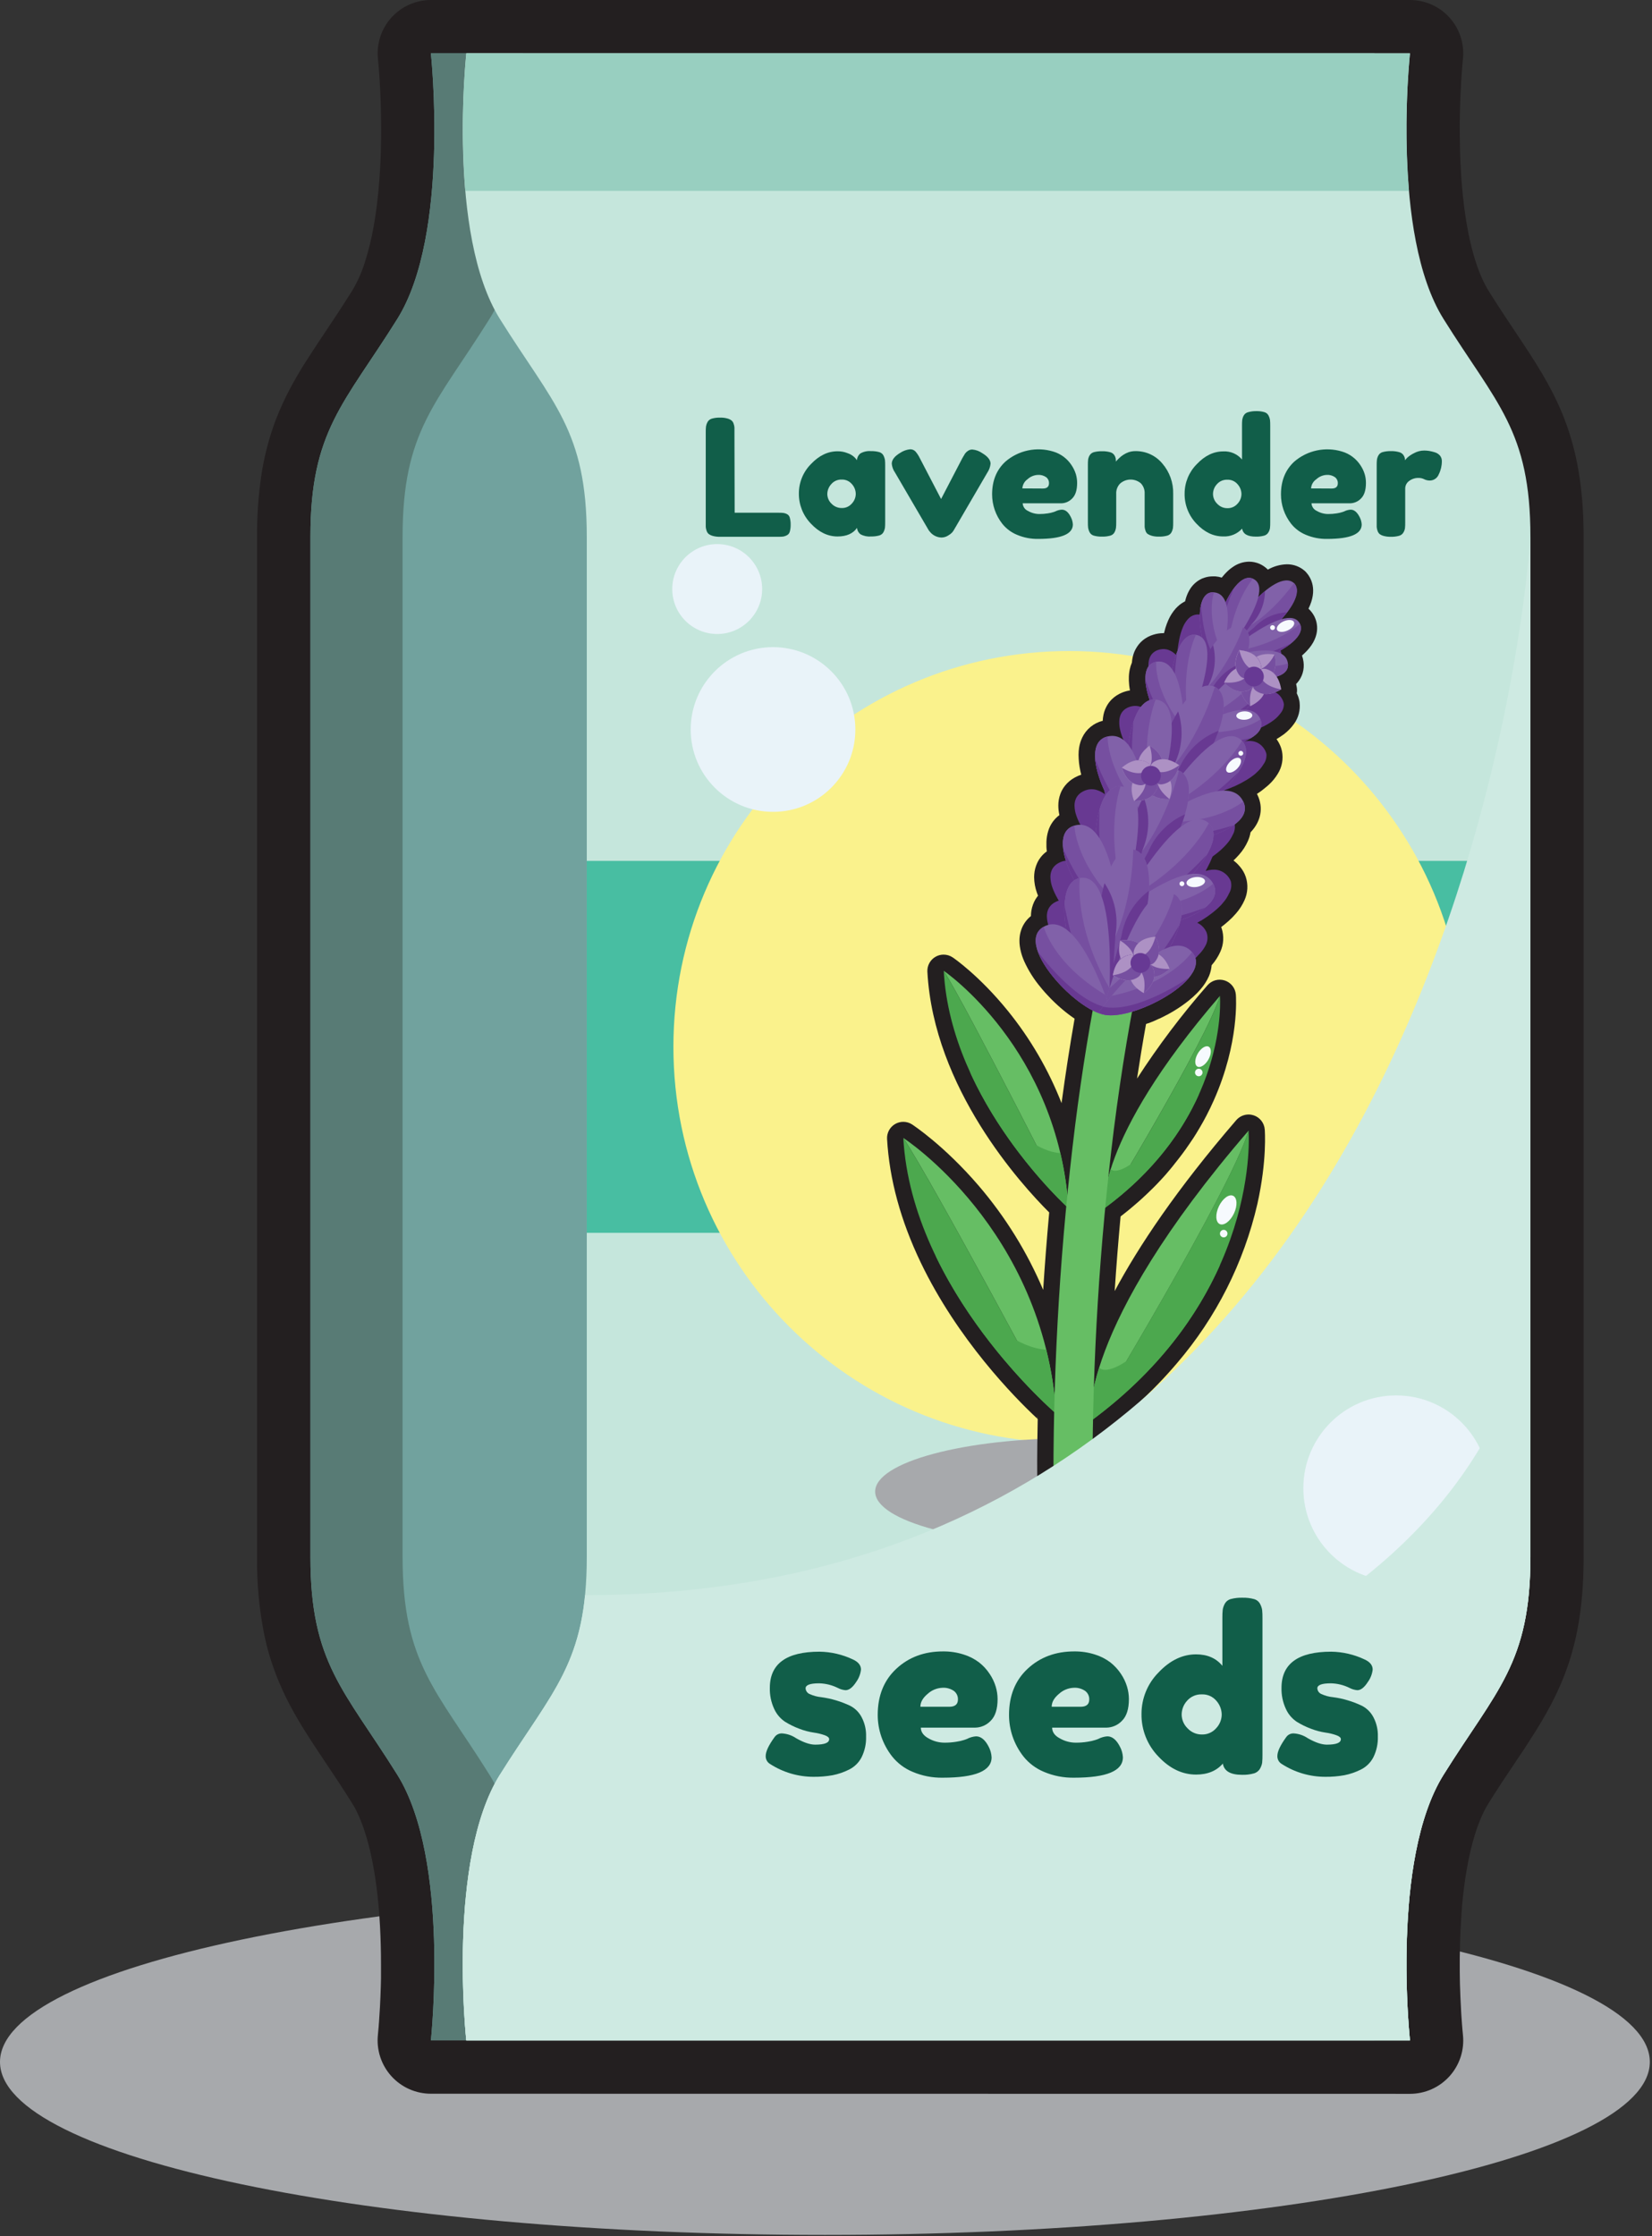 <svg width="620" height="839" viewBox="0 0 620 839" fill="none" xmlns="http://www.w3.org/2000/svg">
<rect x="0" y="0" width="620" height="839" fill="#333333" stroke="none"/>
<g clip-path="url(#clip0_4845_2776)">
<path d="M309.59 838.58C480.572 838.58 619.18 809.519 619.18 773.67C619.18 737.821 480.572 708.76 309.59 708.76C138.608 708.76 0 737.821 0 773.67C0 809.519 138.608 838.58 309.59 838.58Z" fill="#A7A9AC"/>
<path d="M161.71 785.6C158.906 785.599 156.134 785.008 153.573 783.866C151.013 782.725 148.721 781.057 146.846 778.972C144.972 776.887 143.556 774.432 142.692 771.764C141.828 769.097 141.534 766.278 141.83 763.49C141.83 763.37 141.96 762.23 142.12 760.29C142.12 759.79 142.2 759.29 142.24 758.68C142.46 755.68 142.76 750.98 142.92 745.27C142.92 744.27 142.97 743.27 142.99 742.17V740.54C142.99 739.46 142.99 738.35 142.99 737.22C142.99 732.29 142.87 727.46 142.62 722.86C142.49 720.3 142.31 717.77 142.09 715.36C141.98 714.11 141.86 712.85 141.72 711.6C141.58 710.35 141.44 709.11 141.28 707.87C141.12 706.63 140.95 705.42 140.76 704.2C140.66 703.59 140.57 702.99 140.47 702.38C140.27 701.19 140.05 700 139.82 698.82C139.71 698.25 139.59 697.67 139.47 697.1C138.708 693.333 137.706 689.619 136.47 685.98C136.31 685.507 136.14 685.037 135.96 684.57C135.332 682.868 134.618 681.199 133.82 679.57C133.28 678.49 132.71 677.46 132.13 676.57C130.55 674.04 128.86 671.41 126.96 668.51C125.34 666.04 123.78 663.7 122.29 661.51L122.05 661.15C120.41 658.7 118.85 656.36 117.36 654.08C116.36 652.48 115.36 650.92 114.36 649.37C113.36 647.82 112.36 646.11 111.46 644.58C110.46 642.85 109.56 641.22 108.7 639.58C106.851 636.083 105.201 632.484 103.76 628.8C103.01 626.87 102.31 624.9 101.69 622.95C100.69 619.95 99.9 616.76 99.21 613.55C97.279 603.912 96.364 594.099 96.48 584.27V201.41C96.424 193.859 96.936 186.314 98.01 178.84C98.947 172.346 100.514 165.959 102.69 159.77C103.03 158.77 103.39 157.84 103.76 156.89C104.48 155.04 105.27 153.18 106.12 151.35C106.52 150.47 106.94 149.59 107.37 148.71C108.2 147.03 109.1 145.31 110.06 143.59C110.93 142.02 111.86 140.42 112.89 138.71C113.8 137.2 114.77 135.65 115.89 133.96C117.89 130.81 120.03 127.62 122.09 124.54L122.28 124.26C125.42 119.55 128.67 114.68 132.17 109.08C134.212 105.664 135.834 102.015 137 98.21C138.361 93.899 139.436 89.502 140.22 85.05C140.43 83.86 140.63 82.65 140.82 81.44C141.69 75.75 142.32 69.44 142.68 62.78C142.93 58.18 143.06 53.35 143.05 48.42C143.05 33.42 141.86 22.25 141.85 22.13C141.551 19.34 141.843 16.519 142.706 13.85C143.568 11.18 144.983 8.722 146.858 6.634C148.733 4.547 151.026 2.878 153.588 1.735C156.15 0.592 158.924 0.001 161.73 0H529.16C531.905 3.23368e-05 534.621 0.565 537.138 1.66C539.656 2.756 541.921 4.357 543.792 6.366C545.664 8.374 547.101 10.746 548.016 13.335C548.931 15.923 549.304 18.672 549.11 21.41C549.11 21.66 549.11 21.92 549.04 22.17C549.04 22.17 548.95 23.07 548.95 23.1L548.78 25.1C548.78 25.1 548.71 25.96 548.7 26C548.63 26.93 548.55 28 548.48 29.18L548.39 30.54C548.27 32.54 548.17 34.61 548.08 36.64V36.71C547.96 39.78 547.88 42.86 547.85 45.88V45.99C547.85 49.5 547.85 52.99 547.95 56.37C547.955 56.42 547.955 56.47 547.95 56.52C548.03 59.52 548.17 62.52 548.36 65.36V65.55C548.36 66.22 548.45 66.89 548.5 67.55V67.71C548.56 68.52 548.62 69.25 548.69 69.97C550.61 92.19 555.19 103.54 558.69 109.15C562.19 114.76 565.46 119.65 568.61 124.38C582.99 145.9 594.34 162.9 594.34 201.48V584.25C594.34 614.58 587.5 631.64 576.46 649.35C575.46 650.89 574.46 652.45 573.46 654.05C572.46 655.65 571.46 657.15 570.36 658.75L567.81 662.57C566.53 664.48 565.22 666.45 563.81 668.57C561.91 671.47 560.21 674.11 558.64 676.63C558.06 677.55 557.49 678.63 556.95 679.63C556.15 681.258 555.436 682.927 554.81 684.63C554.63 685.09 554.46 685.55 554.3 686.02C553.067 689.66 552.065 693.374 551.3 697.14C551.18 697.71 551.06 698.29 550.95 698.88C550.72 700.06 550.5 701.24 550.3 702.44C550.2 703.03 550.11 703.63 550.01 704.24C549.82 705.47 549.65 706.69 549.49 707.92C549.33 709.15 549.18 710.4 549.05 711.65C548.92 712.9 548.79 714.16 548.68 715.4V715.77C548.607 716.51 548.547 717.24 548.5 717.96V718.16C548.5 718.89 548.4 719.56 548.36 720.23V720.42C548.17 723.28 548.03 726.25 547.95 729.25V729.33C547.85 732.81 547.817 736.313 547.85 739.84C547.85 742.84 547.96 745.91 548.08 748.95V749.05C548.17 751.05 548.27 753.12 548.39 755.12C548.39 755.12 548.47 756.43 548.47 756.45C548.55 757.69 548.64 758.79 548.71 759.74L548.85 761.47L549.05 763.58C549.338 766.365 549.039 769.18 548.171 771.841C547.302 774.503 545.885 776.953 544.01 779.033C542.135 781.112 539.845 782.775 537.287 783.913C534.729 785.051 531.96 785.64 529.16 785.64L161.71 785.6Z" fill="#231F20"/>
<path d="M161.71 765.6C161.71 765.6 169.05 697.82 149.11 665.92C129.17 634.02 116.5 624.06 116.5 584.18V201.41C116.5 161.54 129.18 151.57 149.11 119.68C169.04 87.79 161.71 20 161.71 20H515.86C515.86 20 523.2 87.78 503.26 119.68C483.32 151.58 470.65 161.54 470.65 201.41V584.18C470.65 624.06 483.33 634.02 503.26 665.92C523.19 697.82 515.86 765.6 515.86 765.6H161.71Z" fill="#71A29E"/>
<path d="M183.7 665.92C163.76 634.02 151.09 624.06 151.09 584.18V201.41C151.09 161.54 163.76 151.57 183.7 119.68C203.64 87.79 196.3 20 196.3 20H161.71C161.71 20 169.05 87.78 149.11 119.68C129.17 151.58 116.5 161.54 116.5 201.41V584.18C116.5 624.06 129.18 634.02 149.11 665.92C169.04 697.82 161.71 765.6 161.71 765.6H196.3C196.3 765.6 203.59 697.82 183.7 665.92Z" fill="#587B75"/>
<path d="M529.16 765.6C529.16 765.6 521.82 697.82 541.76 665.92C561.7 634.02 574.37 624.06 574.37 584.18V201.41C574.37 161.54 561.69 151.57 541.76 119.68C521.83 87.79 529.16 20 529.16 20H175.01C175.01 20 167.67 87.78 187.61 119.68C207.55 151.58 220.22 161.54 220.22 201.41V584.18C220.22 624.06 207.55 634.02 187.61 665.92C167.67 697.82 175.01 765.6 175.01 765.6H529.16Z" fill="#C5E6DC"/>
<path d="M574.37 323.02H220.22V462.579H574.37V323.02Z" fill="#48BEA2"/>
<path d="M401.25 541.32C483.275 541.32 549.77 474.826 549.77 392.8C549.77 310.775 483.275 244.28 401.25 244.28C319.225 244.28 252.73 310.775 252.73 392.8C252.73 474.826 319.225 541.32 401.25 541.32Z" fill="#FAF28C"/>
<path d="M529.16 20H175.01C173.409 37.168 173.282 54.441 174.63 71.63H528.78C527.426 54.441 527.553 37.167 529.16 20Z" fill="#98CFC0"/>
<path d="M174.59 713.97C173.242 731.159 173.369 748.432 174.97 765.6H529.16C527.553 748.432 527.426 731.159 528.78 713.97H174.59Z" fill="#98CFC0"/>
<g style="mix-blend-mode:multiply">
<g style="mix-blend-mode:multiply">
<path d="M403.07 579.71C444.281 579.71 477.69 570.738 477.69 559.67C477.69 548.602 444.281 539.63 403.07 539.63C361.858 539.63 328.45 548.602 328.45 559.67C328.45 570.738 361.858 579.71 403.07 579.71Z" fill="#A7A9AC"/>
</g>
</g>
<path d="M493.34 231.39C492.777 230.26 492.011 229.243 491.08 228.39C494.58 221.22 492.08 216.78 490.08 214.59C489.95 214.46 489.83 214.34 489.69 214.22C487.832 212.586 485.434 211.699 482.96 211.73C480.458 211.801 478.013 212.488 475.84 213.73C474.948 212.829 473.897 212.1 472.74 211.58C471.48 211.026 470.117 210.743 468.74 210.75C466.561 210.787 464.444 211.484 462.67 212.75C462.43 212.91 462.19 213.08 461.94 213.27C461.484 213.624 461.047 214.001 460.63 214.4C460.017 214.982 459.442 215.604 458.91 216.26C458.78 216.41 458.66 216.57 458.53 216.73C457.757 216.485 456.958 216.328 456.15 216.26C455.83 216.26 455.5 216.26 455.15 216.26C454.132 216.258 453.12 216.413 452.15 216.72C451.81 216.821 451.476 216.941 451.15 217.08C449.148 217.984 447.485 219.5 446.4 221.41C446.27 221.64 446.13 221.88 446.01 222.13C445.548 223.057 445.182 224.028 444.92 225.03C444.86 225.23 444.81 225.43 444.76 225.64C443.779 226.128 442.873 226.755 442.07 227.5C441.8 227.75 441.53 228.02 441.28 228.29C440.115 229.604 439.164 231.092 438.46 232.7C438.048 233.635 437.691 234.594 437.39 235.57C437.2 236.2 437.02 236.87 436.85 237.57H436.6C435.339 237.573 434.085 237.766 432.88 238.14C431.418 238.572 430.058 239.292 428.88 240.26C428.589 240.501 428.312 240.758 428.05 241.03C427.53 241.564 427.067 242.15 426.67 242.78C426.279 243.385 425.944 244.024 425.67 244.69C425.429 245.315 425.235 245.956 425.09 246.61C424.949 247.269 424.856 247.938 424.81 248.61C424.45 249.444 424.176 250.311 423.99 251.2C423.93 251.48 423.88 251.77 423.84 252.06C423.76 252.6 423.7 253.17 423.67 253.75C423.623 254.855 423.66 255.961 423.78 257.06C423.85 257.72 423.95 258.41 424.08 259.06C423.083 259.216 422.107 259.485 421.17 259.86C419.724 260.433 418.405 261.286 417.29 262.37C416.463 263.178 415.771 264.113 415.24 265.14C414.898 265.778 414.62 266.448 414.41 267.14C414.214 267.794 414.071 268.463 413.98 269.14C413.918 269.574 413.881 270.012 413.87 270.45C412.197 270.861 410.637 271.639 409.303 272.729C407.97 273.819 406.896 275.193 406.16 276.75C406.01 277.07 405.86 277.41 405.73 277.75C405.37 278.721 405.112 279.726 404.96 280.75C404.96 281.08 404.87 281.41 404.84 281.75C404.767 282.749 404.767 283.751 404.84 284.75C404.893 285.756 405.003 286.757 405.17 287.75C405.33 288.75 405.53 289.68 405.79 290.68C404.936 290.956 404.112 291.318 403.33 291.76C401.925 292.527 400.687 293.567 399.69 294.82C398.947 295.749 398.359 296.793 397.95 297.91C397.689 298.621 397.495 299.354 397.37 300.1C397.249 300.807 397.189 301.523 397.19 302.24C397.193 303.452 397.331 304.659 397.6 305.84C395.61 307.312 394.145 309.383 393.42 311.75C393.009 313.066 392.777 314.432 392.73 315.81C392.73 316.14 392.73 316.47 392.73 316.81C392.73 317.15 392.73 317.46 392.73 317.81C392.73 318.34 392.82 318.88 392.89 319.44C392.013 320.064 391.232 320.812 390.57 321.66C390.319 321.981 390.086 322.315 389.87 322.66C389.462 323.326 389.127 324.033 388.87 324.77C388.608 325.48 388.413 326.213 388.29 326.96C388.174 327.668 388.114 328.383 388.11 329.1C388.13 331.116 388.488 333.113 389.17 335.01C389.29 335.34 389.42 335.68 389.58 336.09C389.501 336.172 389.428 336.259 389.36 336.35C389.112 336.671 388.882 337.005 388.67 337.35C388.264 338.017 387.929 338.724 387.67 339.46C387.409 340.17 387.215 340.904 387.09 341.65C386.979 342.335 386.919 343.027 386.91 343.72C385.302 345.008 384.075 346.708 383.36 348.64C383.23 349 383.11 349.36 383.01 349.74C382.735 350.795 382.597 351.88 382.6 352.97C382.596 353.639 382.64 354.307 382.73 354.97C382.959 356.612 383.385 358.221 384 359.76C384.12 360.06 384.24 360.37 384.38 360.67C386.004 364.254 388.121 367.593 390.67 370.59L391.09 371.11L392.17 372.36L392.3 372.5L392.73 372.97C393.21 373.5 393.73 374.03 394.21 374.54L394.59 374.94L394.94 375.28L395.88 376.2L395.96 376.27L396.4 376.68L397 377.24L397.28 377.48C397.52 377.71 397.77 377.93 398.03 378.15L398.31 378.39L398.7 378.72L399.39 379.3L400 379.79L400.72 380.35L401.06 380.61L401.8 381.16L402.44 381.62L402.74 381.83L403.3 382.22C401.51 392.42 399.87 403.04 398.4 413.91C393.496 401.388 386.689 389.697 378.22 379.25C367.56 366.11 357.97 359.51 357.57 359.25C356.559 358.561 355.364 358.192 354.14 358.19C353.088 358.186 352.053 358.458 351.14 358.98C350.153 359.537 349.341 360.358 348.795 361.35C348.249 362.343 347.991 363.469 348.05 364.6C350.39 408.35 383.24 444.44 393.77 454.93C392.84 465.15 392.09 474.93 391.51 483.99C385.498 469.793 377.332 456.608 367.3 444.9C354.3 429.77 342.74 422.2 342.3 421.9C341.357 421.292 340.263 420.957 339.141 420.931C338.019 420.905 336.912 421.19 335.941 421.753C334.971 422.317 334.175 423.138 333.642 424.126C333.109 425.114 332.859 426.229 332.92 427.35C333.77 442.42 338.02 458.02 345.56 473.73C359.39 502.55 380.56 524.13 389.05 532.07L389.47 531.63V531.7L389.1 532.11L389.46 532.44C389.17 545.89 389.27 553.72 389.27 553.8C389.294 555.4 389.946 556.926 391.085 558.048C392.225 559.171 393.76 559.8 395.36 559.8L410.05 559.59C410.848 559.58 411.637 559.412 412.371 559.097C413.104 558.782 413.769 558.325 414.326 557.753C414.883 557.181 415.322 556.505 415.618 555.763C415.914 555.021 416.061 554.229 416.05 553.43C416.05 553.36 415.97 546.83 416.17 535.73L417.64 534.59L417.97 534.32C418.61 533.82 419.23 533.32 419.86 532.81L420.18 532.55C420.85 532 421.52 531.45 422.18 530.9L422.58 530.56C423.91 529.44 425.23 528.29 426.51 527.13L426.86 526.82C427.49 526.25 428.11 525.67 428.72 525.1L428.92 524.92L430.66 523.27L430.87 523.06C431.48 522.48 432.08 521.89 432.67 521.3L432.91 521.06C434.1 519.87 435.28 518.65 436.42 517.43L436.6 517.24C437.767 515.993 438.913 514.727 440.04 513.44L441.7 511.52C456.432 494.328 466.79 473.829 471.89 451.77C475.56 435.39 474.7 424.25 474.66 423.77C474.563 422.574 474.114 421.434 473.37 420.493C472.627 419.551 471.621 418.851 470.48 418.48C469.869 418.282 469.232 418.181 468.59 418.18C467.715 418.181 466.851 418.37 466.056 418.734C465.26 419.098 464.553 419.629 463.98 420.29C441.49 446.37 427.29 467.69 418.34 484.44C418.96 475.04 419.7 465.707 420.56 456.44L420.78 456.26L422.18 455.16L422.88 454.6L424.23 453.5L424.83 452.99C425.46 452.47 426.08 451.93 426.68 451.41L426.83 451.28L428.5 449.8L429.1 449.24L430.26 448.16L430.91 447.54C431.29 447.18 431.66 446.83 432.02 446.46L432.6 445.9L434.14 444.34L434.5 443.96L435.72 442.67L436.2 442.15L436.33 442.01L437.23 441.01L437.86 440.29C438.15 439.97 438.42 439.65 438.7 439.29L438.86 439.11L439.3 438.59L440.3 437.36L441.08 436.36L441.13 436.3C441.383 436 441.623 435.7 441.85 435.4L442.43 434.65L442.5 434.57L443.11 433.77L443.76 432.91L444.31 432.16L444.4 432.03L444.97 431.26L445.39 430.65C445.83 430.03 446.27 429.4 446.69 428.77L447.05 428.23C447.28 427.89 447.51 427.55 447.73 427.23L448.08 426.69L448.75 425.63L449.03 425.18C449.82 423.89 450.59 422.59 451.32 421.28L451.37 421.2L452.05 419.96L452.19 419.69C452.42 419.28 452.64 418.86 452.85 418.46L452.91 418.33C453.83 416.56 454.71 414.74 455.51 412.93C465.18 391.25 463.88 373.93 463.82 373.18C463.723 371.985 463.274 370.845 462.53 369.904C461.786 368.963 460.781 368.263 459.64 367.892C458.5 367.521 457.275 367.496 456.12 367.819C454.965 368.143 453.932 368.801 453.15 369.71C443.507 380.721 434.677 392.419 426.73 404.71C427.79 397.71 428.91 390.88 430.11 384.23C430.37 384.14 430.62 384.04 430.88 383.93H431.02L432.31 383.41H432.38L433.77 382.8C434.23 382.6 434.68 382.39 435.12 382.18H435.19C436.1 381.75 437 381.29 437.91 380.8H437.96C438.87 380.31 439.76 379.8 440.62 379.28C442.555 378.116 444.409 376.823 446.17 375.41C447.219 374.57 448.221 373.672 449.17 372.72C449.65 372.24 450.1 371.72 450.52 371.26C451.834 369.764 452.917 368.078 453.73 366.26C454.278 364.958 454.616 363.578 454.73 362.17L454.79 362.1C456.104 360.604 457.186 358.918 458 357.1C459.257 354.334 459.428 351.197 458.48 348.31L458.31 347.86C458.72 347.55 459.12 347.24 459.5 346.93C460.549 346.09 461.551 345.192 462.5 344.24C462.97 343.76 463.43 343.24 463.84 342.78C465.161 341.286 466.246 339.6 467.06 337.78C468.314 335.013 468.481 331.875 467.53 328.99C467.399 328.609 467.249 328.236 467.08 327.87C466.566 326.776 465.892 325.765 465.08 324.87C464.44 324.126 463.719 323.455 462.93 322.87C463.22 322.6 463.51 322.32 463.77 322.05C464.25 321.57 464.7 321.05 465.12 320.59C466.441 319.099 467.524 317.412 468.33 315.59C468.807 314.542 469.143 313.436 469.33 312.3C473.26 308.23 474.24 303.09 471.95 298.3C471.88 298.16 471.81 298.02 471.73 297.88C472.73 297.25 473.65 296.59 474.49 295.88C475 295.48 475.49 295.07 475.94 294.67C477.378 293.399 478.612 291.915 479.6 290.27C481.146 287.761 481.692 284.763 481.13 281.87C481.05 281.485 480.95 281.105 480.83 280.73C480.466 279.626 479.947 278.579 479.29 277.62L479.08 277.33C479.5 277.08 479.91 276.83 480.29 276.57C480.67 276.31 481.29 275.89 481.76 275.57C483.234 274.469 484.532 273.151 485.61 271.66C487.299 269.355 488.063 266.501 487.75 263.66C487.75 263.28 487.63 262.9 487.55 262.53C487.354 261.693 487.062 260.881 486.68 260.11C486.815 259.37 486.815 258.611 486.68 257.87C486.61 257.46 486.53 257.04 486.44 256.64C486.57 256.51 486.7 256.38 486.82 256.24C487.768 255.172 488.473 253.91 488.886 252.543C489.298 251.175 489.409 249.735 489.21 248.32C489.104 247.515 488.913 246.724 488.64 245.96L489.1 245.56C496.12 239.25 494.39 233.56 493.34 231.39Z" fill="#231F20"/>
<path d="M339.01 426.97C350.46 444.23 396.43 530.5 396.43 530.5C391.59 460.94 339.01 426.97 339.01 426.97Z" fill="#66BE64"/>
<path d="M339.01 426.97C342.24 484.4 396.43 530.5 396.43 530.5C396.43 530.5 350.46 444.23 339.01 426.97Z" fill="#4CA84E"/>
<g style="mix-blend-mode:multiply">
<path d="M396.43 530.49C395.873 522.376 394.611 514.325 392.66 506.43C371.91 505.12 351.15 471.19 351.06 471.05C367.95 506.26 396.43 530.49 396.43 530.49Z" fill="#4CA84E"/>
</g>
<path d="M354.19 364.26C363.53 379.12 401.03 453.38 401.03 453.38C397.07 393.49 354.19 364.26 354.19 364.26Z" fill="#66BE64"/>
<path d="M354.19 364.26C356.83 413.69 401.03 453.38 401.03 453.38C401.03 453.38 363.53 379.12 354.19 364.26Z" fill="#4CA84E"/>
<g style="mix-blend-mode:multiply">
<path d="M401.03 453.38C400.572 446.404 399.542 439.477 397.95 432.67C381.03 431.54 364.09 402.34 364.02 402.21C377.8 432.49 401.03 453.38 401.03 453.38Z" fill="#4CA84E"/>
</g>
<path d="M409.29 533.27C409.29 533.27 462.1 446.37 468.62 424.2C403.92 499.21 409.29 533.27 409.29 533.27Z" fill="#66BE64"/>
<path d="M468.59 424.2C462.07 446.37 409.26 533.27 409.26 533.27C473.72 485.81 468.59 424.2 468.59 424.2Z" fill="#4CA84E"/>
<g style="mix-blend-mode:multiply">
<path d="M412.53 513.13C408.26 526.75 409.29 533.27 409.29 533.27C435 514.33 449.63 493.15 457.94 474.51C418.79 523.16 412.53 513.13 412.53 513.13Z" fill="#4CA84E"/>
</g>
<path d="M414.49 453.38C414.49 453.38 453.08 389.87 457.85 373.67C410.59 428.49 414.49 453.38 414.49 453.38Z" fill="#66BE64"/>
<path d="M457.85 373.67C453.08 389.87 414.49 453.38 414.49 453.38C461.59 418.7 457.85 373.67 457.85 373.67Z" fill="#4CA84E"/>
<g style="mix-blend-mode:multiply">
<path d="M416.85 438.66C413.74 448.61 414.49 453.38 414.49 453.38C433.27 439.54 443.97 424.049 450.04 410.439C421.43 445.989 416.85 438.66 416.85 438.66Z" fill="#4CA84E"/>
</g>
<path d="M453.487 397.609C454.672 395.557 454.744 393.381 453.649 392.749C452.554 392.116 450.705 393.267 449.521 395.319C448.336 397.371 448.264 399.547 449.359 400.179C450.454 400.812 452.302 399.661 453.487 397.609Z" fill="#F6FAFE"/>
<path d="M449.9 403.83C450.679 403.83 451.31 403.198 451.31 402.42C451.31 401.641 450.679 401.01 449.9 401.01C449.121 401.01 448.49 401.641 448.49 402.42C448.49 403.198 449.121 403.83 449.9 403.83Z" fill="#F6FAFE"/>
<path d="M463.101 455.327C464.491 452.398 464.351 449.423 462.789 448.682C461.228 447.941 458.835 449.715 457.445 452.644C456.056 455.573 456.196 458.548 457.757 459.289C459.319 460.03 461.712 458.256 463.101 455.327Z" fill="#F6FAFE"/>
<path d="M452.89 350.06C452.83 349.883 452.76 349.709 452.68 349.54C452.421 348.989 452.084 348.477 451.68 348.02C449.48 345.54 446.6 345.18 443.45 346.13L444.13 344.8C444.47 344.11 444.8 343.43 445.13 342.8C445.35 342.32 445.55 341.8 445.75 341.38C447 338.591 447.738 335.601 447.93 332.55C447.93 329.75 447.09 327.55 444.93 326.34C441.54 324.4 438.16 326.23 435 330.07C435 329.8 435.07 329.53 435.11 329.26V328.97C435.163 328.63 435.203 328.297 435.23 327.97V327.66C435.23 327.3 435.31 326.94 435.34 326.58C435.34 326.52 435.34 326.46 435.34 326.4L435.43 325.19V325.12C435.43 324.79 435.43 324.47 435.48 324.12C435.48 323.43 435.48 322.76 435.48 322.12C435.48 321.79 435.48 321.46 435.48 321.12C435.48 320.48 435.41 319.85 435.35 319.24C435.275 318.374 435.148 317.512 434.97 316.66C434.85 316.12 434.72 315.6 434.57 315.11C434.424 314.634 434.251 314.166 434.05 313.71C433.704 312.886 433.228 312.123 432.64 311.45C432.37 311.14 432.069 310.858 431.74 310.61C431.083 310.117 430.325 309.776 429.52 309.61C424.65 309 421.05 314.54 418.81 322.27C418.69 322.65 418.59 323.05 418.48 323.45C418.48 323.55 418.43 323.66 418.4 323.76C418.32 324.06 418.25 324.36 418.18 324.66C418.18 324.8 418.11 324.94 418.08 325.07C418.01 325.36 417.95 325.65 417.88 325.94C417.88 326.07 417.83 326.2 417.8 326.34C417.77 326.48 417.69 326.84 417.64 327.09C415.93 322.43 413.34 319.59 409.5 320.29C408.774 320.424 408.082 320.7 407.464 321.103C406.846 321.507 406.314 322.029 405.9 322.64C405.771 322.821 405.651 323.008 405.54 323.2C404.927 324.292 404.488 325.473 404.24 326.7C404.062 327.555 403.935 328.42 403.86 329.29C403.77 330.2 403.74 331.17 403.74 332.17C403.74 332.82 403.74 333.49 403.74 334.17C403.74 334.56 403.79 334.96 403.82 335.36C403.9 336.41 404.02 337.48 404.17 338.57C404.17 338.88 404.25 339.19 404.3 339.49C401.64 337.55 398.8 336.95 395.91 338.56C395.201 338.935 394.578 339.452 394.08 340.08C393.959 340.22 393.852 340.37 393.76 340.53C393.56 340.844 393.396 341.18 393.27 341.53C393.144 341.881 393.05 342.243 392.99 342.61C392.931 342.994 392.897 343.382 392.89 343.77C392.918 345.102 393.169 346.42 393.63 347.67C393.73 347.97 393.84 348.27 393.97 348.58C394.1 348.89 394.24 349.24 394.4 349.58C394.56 349.92 394.82 350.47 395.06 350.92C395.3 351.37 395.73 352.13 396.06 352.74C396.27 353.09 396.5 353.44 396.73 353.74C397.6 355.049 398.538 356.31 399.54 357.52C400.11 358.22 400.71 358.91 401.33 359.59L401.39 359.66C401.83 360.14 402.28 360.66 402.74 361.08L402.85 361.2L403.08 361.43L403.27 361.62L403.38 361.73L404.25 362.58L404.31 362.64L404.43 362.75L404.71 363.01L404.92 363.2L405.31 363.56L405.5 363.73L405.98 364.16L406.18 364.33L406.43 364.55L406.79 364.85L407.07 365.09L407.41 365.37L407.95 365.81L408.26 366.05L408.59 366.31L408.9 366.54L409.27 366.82L409.56 367.04L410.11 367.43L410.38 367.61L410.76 367.88L411.02 368.05L411.56 368.41L411.76 368.53L412.25 368.84L412.48 368.97L412.91 369.23L413.11 369.34L413.7 369.67L413.87 369.76L414.32 369.99L414.43 370.05H414.52L415 370.28L415.13 370.34L415.71 370.59L415.87 370.66L416.31 370.83L416.47 370.89L417.04 371.09L417.57 371.25H417.71L418.13 371.32H418.2H418.29L418.8 371.41L419.16 371.46H419.3H419.41H419.48L419.9 371.53H420.28C420.51 371.53 420.74 371.53 420.98 371.53H421.17H422.07H422.25H422.59H422.86H423.04H423.27L424.27 371.39H424.38L425.31 371.23H425.55C425.82 371.17 426.1 371.12 426.37 371.05L426.88 370.93L427.73 370.72L427.96 370.66L428.78 370.42L429.45 370.22L430.25 369.96L430.44 369.9H430.58L431.11 369.72L431.57 369.55L432.79 369.09H432.91C433.297 368.944 433.687 368.784 434.08 368.61H434.14L434.53 368.44L435.4 368.06C435.82 367.88 436.23 367.69 436.64 367.49C437.48 367.1 438.3 366.67 439.12 366.24C439.68 365.93 440.24 365.62 440.78 365.3L441.45 364.91H441.53C442.39 364.39 443.23 363.85 444.03 363.29L444.48 362.98C445.15 362.5 445.8 361.98 446.42 361.51C447.289 360.812 448.117 360.064 448.9 359.27C449.28 358.89 449.63 358.51 449.96 358.13C451.035 357.074 451.924 355.843 452.59 354.49C453.253 353.106 453.36 351.521 452.89 350.06Z" fill="#683992"/>
<path d="M461.94 330.72C461.88 330.543 461.81 330.369 461.73 330.2C461.467 329.651 461.131 329.139 460.73 328.68C458.52 326.2 455.65 325.841 452.49 326.791C452.73 326.341 452.95 325.9 453.18 325.46C453.52 324.77 453.84 324.09 454.18 323.46C454.39 322.98 454.6 322.461 454.79 322.041C456.044 319.253 456.783 316.261 456.97 313.21C456.97 310.41 456.14 308.21 453.97 307C450.58 305.06 447.2 306.89 444.03 310.73C444.03 310.46 444.11 310.191 444.14 309.921C444.145 309.824 444.145 309.727 444.14 309.63L444.26 308.63V308.32C444.26 307.96 444.33 307.6 444.36 307.24C444.36 307.18 444.36 307.12 444.36 307.06C444.36 306.66 444.42 306.25 444.44 305.85C444.435 305.827 444.435 305.804 444.44 305.78C444.44 305.45 444.44 305.13 444.44 304.78C444.44 304.09 444.44 303.42 444.44 302.78C444.44 302.45 444.44 302.12 444.44 301.78C444.44 301.14 444.38 300.51 444.32 299.9C444.237 299.034 444.106 298.173 443.93 297.32C443.826 296.797 443.693 296.279 443.53 295.77C443.387 295.294 443.217 294.827 443.02 294.37C442.667 293.55 442.191 292.788 441.61 292.11C441.34 291.8 441.038 291.518 440.71 291.27C440.049 290.777 439.288 290.436 438.48 290.27C433.62 289.66 430.02 295.2 427.78 302.93C427.67 303.31 427.56 303.71 427.46 304.11C427.46 304.21 427.4 304.321 427.38 304.421C427.3 304.721 427.22 305.02 427.15 305.32C427.15 305.46 427.09 305.6 427.05 305.73C426.99 306.02 426.92 306.31 426.86 306.6L426.77 307L426.62 307.75C424.91 303.09 422.32 300.25 418.48 300.95C417.753 301.082 417.061 301.358 416.442 301.761C415.824 302.165 415.293 302.688 414.88 303.301C414.75 303.481 414.63 303.67 414.51 303.86C413.9 304.953 413.465 306.134 413.22 307.36C413.039 308.215 412.908 309.08 412.83 309.95C412.75 310.86 412.71 311.83 412.71 312.83C412.71 313.48 412.71 314.15 412.77 314.83C412.77 315.22 412.77 315.62 412.85 316.02C412.93 317.02 413.04 318.14 413.19 319.23C413.19 319.54 413.28 319.85 413.33 320.15C410.66 318.21 407.83 317.61 404.93 319.22C404.223 319.598 403.6 320.115 403.1 320.74C402.985 320.885 402.878 321.035 402.78 321.19C402.589 321.508 402.428 321.843 402.3 322.19C402.169 322.54 402.075 322.902 402.02 323.27C401.951 323.653 401.917 324.041 401.92 324.43C401.94 325.762 402.187 327.081 402.65 328.33C402.75 328.63 402.87 328.93 402.99 329.24C403.11 329.55 403.27 329.9 403.42 330.24C403.57 330.58 403.85 331.13 404.09 331.58C404.41 332.18 404.75 332.79 405.09 333.4C405.31 333.75 405.53 334.1 405.76 334.4C406.6 335.67 407.55 336.93 408.57 338.18C409.15 338.847 409.75 339.537 410.37 340.25L410.43 340.32C410.87 340.8 411.32 341.32 411.78 341.74L411.89 341.86L412.12 342.09L412.31 342.28L412.43 342.39C412.71 342.68 413 342.96 413.3 343.24L413.36 343.301L413.47 343.41L413.76 343.671L413.96 343.86L414.35 344.22L414.55 344.39L415.03 344.82L415.22 344.99L415.48 345.21L415.83 345.51L416.12 345.75L416.45 346.03L417 346.47L417.31 346.71L417.64 346.97C417.739 347.053 417.842 347.129 417.95 347.2L418.32 347.48L418.61 347.7L419.16 348.09L419.42 348.27L419.81 348.541L420.07 348.71L420.61 349.07L420.8 349.19L421.29 349.5L421.52 349.63L421.96 349.89L422.15 350L422.75 350.33L422.91 350.421L423.37 350.65L423.47 350.71H423.57L424.05 350.94L424.17 351L424.75 351.25L424.92 351.32L425.35 351.49L425.52 351.551L426.08 351.75L426.6 351.91H426.74L427.16 351.98H427.24H427.32L427.84 352.07H428.21H428.35H428.45H428.52L428.95 352.14H429.13H429.33C429.56 352.14 429.79 352.14 430.03 352.14H430.22H431.11H431.29H431.64H431.9H432.09H432.32L433.32 352H433.44L434.37 351.84H434.61L435.43 351.66L435.93 351.541L436.78 351.33L437.01 351.27L437.83 351.03L438.51 350.83L439.31 350.57L439.5 350.51H439.63L440.17 350.33L440.63 350.16L441.86 349.7H441.98L443.14 349.22H443.21L443.6 349.051L444.46 348.671L445.69 348.1H445.75C446.58 347.71 447.41 347.28 448.22 346.85L449.88 345.91L450.54 345.52H450.62C451.48 345 452.32 344.46 453.12 343.9L453.56 343.59C454.24 343.11 454.89 342.59 455.5 342.12C456.372 341.423 457.204 340.675 457.99 339.88C458.36 339.5 458.72 339.12 458.99 338.74C459.908 337.715 460.664 336.555 461.23 335.301C462.062 333.927 462.317 332.281 461.94 330.72Z" fill="#683992"/>
<path d="M454.14 335.39C454.07 335.21 454 335.04 453.92 334.86C453.665 334.309 453.328 333.799 452.92 333.35C450.72 330.87 447.84 330.5 444.69 331.45C444.92 331.01 445.15 330.57 445.37 330.13C445.72 329.44 446.04 328.76 446.37 328.08C446.59 327.6 446.8 327.13 446.99 326.65C448.241 323.864 448.979 320.877 449.17 317.83C449.17 315.03 448.34 312.83 446.22 311.62C442.82 309.68 439.44 311.51 436.28 315.34C436.28 315.07 436.36 314.8 436.39 314.53C436.39 314.44 436.39 314.35 436.39 314.25C436.39 313.91 436.47 313.57 436.5 313.25C436.5 313.15 436.5 313.04 436.5 312.94C436.5 312.58 436.57 312.22 436.6 311.86C436.6 311.8 436.6 311.74 436.6 311.68C436.6 311.27 436.67 310.87 436.69 310.47V310.4C436.69 310.08 436.69 309.76 436.74 309.4C436.74 308.71 436.74 308.03 436.74 307.4C436.74 307.07 436.74 306.75 436.74 306.4C436.74 305.75 436.68 305.13 436.62 304.52C436.536 303.65 436.406 302.785 436.23 301.93C436.12 301.39 435.98 300.93 435.83 300.38C435.687 299.905 435.513 299.441 435.31 298.99C434.964 298.163 434.488 297.396 433.9 296.72C433.632 296.41 433.33 296.132 433 295.89C432.344 295.395 431.585 295.054 430.78 294.89C425.91 294.28 422.31 299.82 420.08 307.56L419.75 308.75C419.75 308.85 419.7 308.95 419.67 309.06C419.6 309.36 419.52 309.66 419.45 309.96C419.45 310.1 419.38 310.23 419.35 310.37C419.32 310.51 419.22 310.95 419.16 311.24L419.07 311.63L418.92 312.39C417.2 307.72 414.62 304.88 410.77 305.59C410.044 305.722 409.351 305.998 408.733 306.401C408.115 306.805 407.583 307.328 407.17 307.94L406.81 308.5C406.2 309.592 405.765 310.773 405.52 312C405.333 312.853 405.203 313.719 405.13 314.59C405.05 315.503 405.01 316.463 405.01 317.47C405.01 318.12 405.01 318.79 405.07 319.47C405.07 319.86 405.07 320.26 405.14 320.66C405.23 321.66 405.34 322.78 405.49 323.87C405.49 324.17 405.58 324.48 405.62 324.79C402.96 322.85 400.13 322.24 397.23 323.85C396.527 324.233 395.906 324.749 395.4 325.37C395.28 325.52 395.18 325.67 395.08 325.82C394.88 326.132 394.718 326.468 394.6 326.82C394.472 327.167 394.375 327.525 394.31 327.89C394.249 328.277 394.219 328.668 394.22 329.06C394.241 330.391 394.488 331.71 394.95 332.96C395.05 333.26 395.17 333.56 395.29 333.86C395.41 334.16 395.57 334.53 395.72 334.86C395.87 335.19 396.15 335.75 396.38 336.2C396.61 336.65 397.05 337.41 397.38 338.02C397.59 338.37 397.82 338.71 398.05 339.02C398.922 340.326 399.86 341.588 400.86 342.8C401.44 343.5 402.04 344.2 402.66 344.88L402.72 344.95C403.16 345.43 403.61 345.95 404.06 346.37L404.17 346.49L404.4 346.72L404.59 346.91L404.7 347.02L405.57 347.87H405.64L405.75 347.98L406.04 348.25L406.24 348.44L406.63 348.8L406.82 348.97L407.31 349.4L407.5 349.57L407.76 349.79L408.11 350.09L408.39 350.33L408.73 350.61L409.28 351.05L409.58 351.29L409.92 351.55L410.22 351.78L410.6 352.06L410.89 352.27L411.43 352.67L411.7 352.85L412.09 353.12L412.34 353.29L412.88 353.64L413.08 353.77L413.57 354.07L413.8 354.21L414.23 354.47L414.43 354.58L415.03 354.91L415.19 354.99C415.34 355.08 415.49 355.15 415.65 355.23L415.75 355.28H415.85L416.33 355.51L416.45 355.57L417.03 355.82L417.19 355.89L417.63 356.06L417.8 356.12L418.36 356.31L418.88 356.47H419.02L419.44 356.54H419.51H419.6L420.11 356.63L420.47 356.69H420.61H420.72H420.79C420.927 356.728 421.068 356.751 421.21 356.76H421.58H422.28H422.48H423.37H423.55H423.89H424.16H424.35H424.57C424.9 356.76 425.23 356.68 425.57 356.63H425.69L426.62 356.46H426.86L427.68 356.28L428.18 356.16L429.03 355.94L429.26 355.88L430.08 355.65L430.75 355.45L431.55 355.19L431.74 355.13H431.88L432.42 354.94L432.87 354.78L434.09 354.31H434.21L435.38 353.83H435.44L435.84 353.66L436.7 353.28C437.11 353.1 437.52 352.9 437.93 352.71C438.77 352.31 439.6 351.89 440.41 351.45C440.97 351.15 441.52 350.84 442.06 350.52L442.73 350.13H442.81C443.68 349.61 444.51 349.06 445.31 348.51L445.76 348.2C446.43 347.72 447.08 347.2 447.7 346.73C448.57 346.029 449.402 345.281 450.19 344.49C450.557 344.11 450.89 343.73 451.19 343.35C452.105 342.318 452.86 341.155 453.43 339.9C454.246 338.546 454.5 336.928 454.14 335.39Z" fill="#683992"/>
<path d="M463.23 308.56C463.17 308.383 463.1 308.209 463.02 308.04C462.765 307.486 462.428 306.974 462.02 306.52C459.82 304.04 456.94 303.68 453.79 304.63L454.47 303.3C454.82 302.61 455.14 301.93 455.47 301.3C455.69 300.82 455.9 300.3 456.09 299.88C457.34 297.091 458.078 294.101 458.27 291.05C458.27 288.25 457.43 286.05 455.32 284.84C451.92 282.9 448.54 284.73 445.38 288.57C445.38 288.3 445.46 288.03 445.49 287.76C445.485 287.664 445.485 287.567 445.49 287.47C445.49 287.13 445.57 286.79 445.6 286.47C445.606 286.367 445.606 286.264 445.6 286.16C445.6 285.8 445.67 285.44 445.7 285.08C445.7 285.02 445.7 284.96 445.7 284.9C445.7 284.5 445.77 284.09 445.79 283.69V283.62C445.79 283.29 445.79 282.97 445.79 282.62C445.79 281.93 445.79 281.26 445.79 280.62C445.79 280.29 445.79 279.96 445.79 279.62C445.79 278.98 445.73 278.35 445.67 277.74C445.587 276.874 445.456 276.013 445.28 275.16C445.17 274.62 445.03 274.1 444.88 273.61C444.739 273.132 444.565 272.665 444.36 272.21C444.014 271.386 443.538 270.623 442.95 269.95C442.685 269.635 442.383 269.353 442.05 269.11C441.394 268.615 440.635 268.274 439.83 268.11C434.96 267.5 431.36 273.04 429.13 280.77C429.02 281.15 428.91 281.55 428.8 281.95C428.8 282.05 428.8 282.16 428.72 282.26C428.65 282.56 428.57 282.86 428.5 283.16C428.5 283.3 428.43 283.44 428.4 283.57C428.33 283.86 428.27 284.15 428.21 284.44L428.12 284.84L427.97 285.59C426.25 280.93 423.67 278.09 419.82 278.79C419.094 278.925 418.403 279.201 417.785 279.605C417.167 280.008 416.635 280.53 416.22 281.14C416.1 281.32 415.97 281.51 415.86 281.7C415.25 282.793 414.815 283.974 414.57 285.2C414.384 286.054 414.254 286.919 414.18 287.79C414.1 288.7 414.06 289.67 414.06 290.67C414.06 291.32 414.06 291.99 414.12 292.67C414.12 293.06 414.12 293.46 414.19 293.86C414.28 294.91 414.39 295.98 414.54 297.07C414.54 297.38 414.63 297.69 414.67 297.99C412.01 296.05 409.18 295.45 406.28 297.06C405.571 297.435 404.948 297.952 404.45 298.58C404.332 298.722 404.225 298.873 404.13 299.03C403.929 299.342 403.768 299.678 403.65 300.03C403.521 300.381 403.424 300.742 403.36 301.11C403.299 301.494 403.269 301.882 403.27 302.27C403.291 303.602 403.537 304.921 404 306.17C404.1 306.47 404.22 306.77 404.34 307.08C404.46 307.39 404.62 307.74 404.77 308.08C404.92 308.42 405.19 308.97 405.43 309.42C405.67 309.87 406.1 310.63 406.48 311.24C406.69 311.59 406.92 311.94 407.15 312.24C408.02 313.549 408.958 314.81 409.96 316.02C410.53 316.72 411.14 317.41 411.76 318.09L411.82 318.16C412.26 318.64 412.71 319.16 413.16 319.58L413.27 319.7L413.5 319.93L413.69 320.12L413.8 320.23L414.67 321.08L414.74 321.14L414.85 321.25L415.14 321.51C415.202 321.579 415.269 321.642 415.34 321.7L415.73 322.06L415.92 322.23L416.41 322.66L416.6 322.83L416.86 323.05L417.21 323.35L417.49 323.59L417.83 323.87L418.38 324.31L418.68 324.55L419.02 324.81L419.32 325.04L419.7 325.32L419.99 325.54L420.53 325.93L420.8 326.11L421.19 326.38L421.44 326.55L421.98 326.91L422.18 327.03L422.67 327.34L422.9 327.47L423.33 327.73L423.53 327.84L424.13 328.17L424.29 328.26L424.75 328.49L424.85 328.55H424.94L425.43 328.78L425.55 328.84L426.13 329.09L426.29 329.16L426.73 329.33L426.9 329.39L427.46 329.59L427.98 329.75H428.12L428.54 329.82H428.61H428.7L429.21 329.91L429.57 329.96H429.71H429.82H429.89L430.31 330.03H430.68C430.91 330.03 431.14 330.03 431.38 330.03H431.58H432.47H432.65H432.99H433.26H433.45H433.67L434.67 329.89H434.78L435.72 329.73H435.95L436.78 329.55L437.28 329.43L438.13 329.22L438.36 329.16L439.18 328.92L439.85 328.72L440.65 328.46L440.84 328.4H440.98L441.52 328.22L441.97 328.05H442.02L443.24 327.59H443.36C443.753 327.444 444.143 327.284 444.53 327.11H444.59L444.99 326.94L445.85 326.56L447.08 325.99H447.13C447.97 325.6 448.8 325.17 449.61 324.74C450.17 324.43 450.72 324.12 451.26 323.8L451.93 323.41H452.01C452.88 322.89 453.71 322.35 454.51 321.79L454.96 321.48C455.63 321 456.28 320.48 456.9 320.01C457.77 319.31 458.602 318.562 459.39 317.77C459.763 317.39 460.113 317.01 460.44 316.63C461.355 315.603 462.11 314.443 462.68 313.19C463.072 312.493 463.322 311.725 463.417 310.93C463.511 310.136 463.448 309.33 463.23 308.56Z" fill="#683992"/>
<path d="M475.3 282.95C475.264 282.774 475.217 282.6 475.16 282.43C474.984 281.885 474.728 281.369 474.4 280.9C472.63 278.32 469.99 277.64 466.94 278.16L467.73 277C468.13 276.4 468.52 275.8 468.88 275.2C469.14 274.78 469.39 274.36 469.62 273.94C471.121 271.481 472.164 268.771 472.7 265.94C473.08 263.33 472.51 261.18 470.7 259.8C467.76 257.58 464.39 258.89 460.98 262.1C461.05 261.85 461.12 261.6 461.18 261.35C461.18 261.27 461.18 261.18 461.25 261.09C461.33 260.78 461.4 260.47 461.48 260.16C461.48 260.06 461.48 259.97 461.55 259.87C461.62 259.54 461.7 259.2 461.77 258.87V258.71C461.85 258.33 461.93 257.96 462 257.59V257.52C462.05 257.22 462.11 256.92 462.16 256.62C462.26 255.98 462.35 255.35 462.42 254.73C462.42 254.42 462.49 254.12 462.51 253.82C462.57 253.21 462.6 252.63 462.62 252.05C462.646 251.23 462.626 250.408 462.56 249.59C462.56 249.07 462.46 248.59 462.38 248.1C462.298 247.638 462.191 247.181 462.06 246.73C461.842 245.925 461.505 245.156 461.06 244.45C460.841 244.132 460.593 243.834 460.32 243.56C459.752 243.015 459.068 242.605 458.32 242.36C453.85 241.21 449.83 245.96 446.83 252.91C446.68 253.26 446.53 253.61 446.39 253.97L446.27 254.25C446.17 254.52 446.06 254.79 445.96 255.07C445.96 255.19 445.86 255.32 445.82 255.44C445.78 255.56 445.63 255.96 445.53 256.23L445.41 256.59L445.17 257.27C444.12 252.72 442.05 249.76 438.38 249.96C437.686 249.996 437.006 250.172 436.38 250.476C435.755 250.78 435.197 251.206 434.74 251.73C434.6 251.88 434.46 252.04 434.33 252.21C433.629 253.158 433.082 254.211 432.71 255.33C432.44 256.103 432.216 256.891 432.04 257.69C431.86 258.54 431.71 259.43 431.59 260.37C431.51 260.98 431.45 261.61 431.4 262.25C431.4 262.61 431.4 262.99 431.34 263.36C431.34 264.36 431.27 265.36 431.28 266.36C431.28 266.65 431.28 266.95 431.28 267.24C429.02 265.11 426.44 264.24 423.55 265.37C422.847 265.641 422.204 266.049 421.66 266.57C421.54 266.7 421.42 266.82 421.31 266.96C421.088 267.224 420.897 267.513 420.74 267.82C420.576 268.139 420.445 268.474 420.35 268.82C420.246 269.17 420.17 269.528 420.12 269.89C419.985 271.137 420.059 272.398 420.34 273.62C420.4 273.91 420.48 274.21 420.55 274.51C420.62 274.81 420.73 275.16 420.84 275.51C420.95 275.86 421.13 276.39 421.3 276.84C421.47 277.29 421.78 278.05 422.06 278.66C422.22 279.01 422.39 279.36 422.56 279.66C423.222 280.982 423.949 282.271 424.74 283.52C425.2 284.24 425.68 284.96 426.18 285.67V285.74C426.53 286.24 426.89 286.74 427.26 287.23L427.35 287.35C427.419 287.429 427.482 287.513 427.54 287.6L427.69 287.8L427.78 287.92L428.5 288.81V288.87L428.59 288.99L428.83 289.27C428.881 289.341 428.938 289.408 429 289.47C429.1 289.6 429.21 289.73 429.32 289.85C429.43 289.97 429.42 289.98 429.48 290.04C429.54 290.1 429.74 290.35 429.88 290.5L430.04 290.68L430.25 290.91L430.54 291.24L430.78 291.49L431.06 291.79L431.52 292.27L431.78 292.53L432.06 292.81L432.32 293.07L432.63 293.37L432.88 293.6L433.34 294.04L433.57 294.24L433.9 294.53L434.12 294.72L434.58 295.12L434.75 295.26L435.17 295.6L435.37 295.76L435.74 296.05L435.92 296.18L436.43 296.55L436.57 296.65L436.97 296.93L437.06 296.99H437.15L437.57 297.26L437.68 297.33L438.19 297.64L438.33 297.72L438.72 297.93L438.87 298.01L439.37 298.25L439.84 298.45H439.96C440.086 298.502 440.217 298.542 440.35 298.57H440.41H440.49C440.644 298.629 440.801 298.679 440.96 298.72L441.29 298.82H441.42H441.52H441.58L441.97 298.94H442.14H442.32L442.97 299.04H443.15L443.99 299.11H444.15H444.48H446.17H447.06H447.29L448.07 299.04H448.56L449.38 298.94H449.6L450.39 298.82L451.05 298.71L451.83 298.56H452.01H452.14L452.67 298.45L453.11 298.35L454.31 298.07H454.43L455.57 297.76H455.63L456.01 297.65L456.87 297.4L458.09 297.01H458.15C458.97 296.74 459.79 296.44 460.6 296.13C461.16 295.92 461.71 295.69 462.26 295.46L462.93 295.17H463.01C463.88 294.78 464.72 294.37 465.54 293.95L465.99 293.71C466.68 293.34 467.34 292.96 467.99 292.57C468.881 292.019 469.742 291.422 470.57 290.78C470.97 290.47 471.34 290.15 471.69 289.78C472.674 288.916 473.518 287.904 474.19 286.78C475.006 285.677 475.4 284.318 475.3 282.95Z" fill="#683992"/>
<path d="M481.84 264.19C481.82 264.025 481.79 263.861 481.75 263.7C481.627 263.176 481.425 262.673 481.15 262.21C479.7 259.66 477.28 258.82 474.37 259.06C474.663 258.72 474.943 258.387 475.21 258.06C475.63 257.52 476.03 256.99 476.42 256.46C476.69 256.09 476.96 255.72 477.21 255.34C478.806 253.159 479.992 250.706 480.71 248.1C481.26 245.69 480.9 243.63 479.29 242.19C476.71 239.89 473.45 240.86 470.01 243.6C470.09 243.37 470.18 243.14 470.25 242.92L470.34 242.68C470.44 242.39 470.53 242.1 470.63 241.82C470.651 241.732 470.677 241.645 470.71 241.56C470.81 241.25 470.9 240.94 471 240.64C471 240.59 471 240.54 471 240.49L471.3 239.49V239.42C471.38 239.14 471.45 238.87 471.52 238.59C471.67 238 471.8 237.42 471.91 236.84C471.97 236.56 472.02 236.27 472.07 235.99C472.17 235.43 472.24 234.88 472.3 234.35C472.389 233.583 472.436 232.812 472.44 232.04C472.44 231.55 472.44 231.04 472.38 230.62C472.338 230.184 472.275 229.75 472.19 229.32C472.036 228.546 471.763 227.8 471.38 227.11C471.205 226.79 470.993 226.491 470.75 226.22C470.274 225.669 469.684 225.229 469.02 224.93C464.91 223.52 460.79 227.65 457.44 233.93C457.27 234.25 457.1 234.57 456.94 234.93L456.81 235.19L456.45 235.93L456.3 236.27C456.18 236.5 456.08 236.74 455.97 236.98L455.82 237.31L455.55 237.93C454.92 233.58 453.2 230.65 449.74 230.56C449.088 230.542 448.438 230.655 447.83 230.892C447.223 231.129 446.668 231.485 446.2 231.94L445.78 232.36C445.052 233.193 444.458 234.134 444.02 235.15C443.714 235.858 443.447 236.582 443.22 237.32C442.98 238.1 442.77 238.92 442.59 239.79C442.47 240.36 442.36 240.94 442.27 241.53C442.22 241.88 442.17 242.22 442.12 242.53C442 243.44 441.9 244.39 441.83 245.37C441.83 245.64 441.83 245.91 441.83 246.19C439.83 244.02 437.54 242.98 434.73 243.85C434.048 244.051 433.414 244.392 432.87 244.85C432.746 244.952 432.629 245.062 432.52 245.18C432.292 245.41 432.091 245.665 431.92 245.94C431.746 246.219 431.598 246.513 431.48 246.82C431.351 247.144 431.251 247.478 431.18 247.82C430.96 248.978 430.933 250.163 431.1 251.33C431.1 251.61 431.18 251.89 431.23 252.18C431.28 252.47 431.35 252.8 431.42 253.12C431.49 253.44 431.63 253.96 431.75 254.39C431.92 254.98 432.11 255.56 432.32 256.16L432.71 257.16C433.21 258.4 433.8 259.67 434.46 260.94C434.83 261.66 435.22 262.37 435.64 263.07V263.14C435.93 263.64 436.23 264.14 436.54 264.62L436.62 264.74L436.77 264.98L436.9 265.18L436.97 265.3L437.57 266.19V266.25C437.6 266.288 437.627 266.328 437.65 266.37C437.722 266.459 437.789 266.553 437.85 266.65L438 266.85L438.27 267.23L438.4 267.41L438.74 267.87L438.88 268.06L439.06 268.29L439.31 268.62L439.51 268.87L439.75 269.18L440.15 269.66C440.218 269.751 440.291 269.838 440.37 269.92L440.61 270.21L440.83 270.47L441.1 270.78L441.32 271.02L441.72 271.46L441.91 271.66C442.01 271.76 442.1 271.87 442.2 271.96L442.39 272.16L442.79 272.57L442.94 272.71L443.31 273.06L443.48 273.22L443.81 273.52L443.96 273.66L444.42 274.05L444.54 274.16L444.89 274.44L444.98 274.51L445.05 274.57L445.42 274.85L445.52 274.92C445.67 275.04 445.82 275.14 445.98 275.25L446.1 275.34L446.45 275.56L446.59 275.65L447.04 275.92L447.46 276.15L447.58 276.21C447.692 276.267 447.809 276.314 447.93 276.35H448H448.07L448.49 276.52L448.79 276.64H448.91H449H449.05L449.41 276.78H449.56H449.73L450.33 276.92H450.5L451.28 277.05H451.43H451.74H451.97H452.14H452.34C452.63 277.05 452.92 277.05 453.22 277.11H453.32H454.16H455.57H456.35H456.56H457.31L457.93 277.05L458.67 276.98H458.85H458.97L459.47 276.92L459.89 276.86H459.94L461.08 276.68H461.19C461.56 276.62 461.92 276.56 462.29 276.48H462.35L462.72 276.41L463.54 276.24L464.72 275.97H464.77C465.557 275.777 466.347 275.567 467.14 275.34C467.68 275.18 468.22 275.01 468.75 274.83L469.4 274.61H469.48C470.32 274.31 471.14 274 471.94 273.61L472.38 273.42C473.05 273.13 473.7 272.83 474.33 272.51C475.21 272.061 476.065 271.563 476.89 271.02C477.28 270.77 477.66 270.5 478.01 270.23C478.987 269.506 479.85 268.64 480.57 267.66C481.39 266.69 481.84 265.46 481.84 264.19Z" fill="#683992"/>
<path d="M395.36 553.68C395.365 509.75 398.083 465.864 403.5 422.27C408.73 380.92 416.22 344.34 425.76 313.52C437.86 274.52 453.38 244.52 471.9 224.35L482.64 234.24C451.84 267.72 429.49 333.31 418.01 423.93C412.677 466.907 410.005 510.173 410.01 553.48L395.36 553.68Z" fill="#66BE64"/>
<path d="M485.59 218.76C478.59 212.6 458.8 237.23 460.41 245C468.27 246.29 492.06 225.49 485.59 218.76Z" fill="#8161A9"/>
<path d="M464.33 237.21H462.49C460.89 240.34 460.05 243.21 460.49 245.03C468.32 246.32 492.11 225.54 485.67 218.79C485.59 218.76 476.33 232.41 464.33 237.21Z" fill="#764FA0"/>
<path d="M483.03 229.76C478.379 229.965 473.988 231.965 470.78 235.34L465.06 240.18L469.67 234.27C472.909 230.925 474.726 226.456 474.74 221.8C467.38 227.92 459.81 239.39 460.38 244.59C460.39 244.721 460.41 244.851 460.44 244.98H460.83C466.07 245.39 477.22 237.36 483.03 229.76Z" fill="#683992"/>
<path d="M456.49 250.22C456.49 250.22 480.03 221.45 470.24 217.14C461.39 213.25 451.22 245.86 456.49 250.22Z" fill="#8161A9"/>
<path d="M456.49 250.22C456.49 250.22 458.3 248.01 460.7 244.72C462.02 226.43 470.24 217.14 470.24 217.14C461.39 213.25 451.22 245.86 456.49 250.22Z" fill="#764FA0"/>
<path d="M463.07 220.76C457 228.89 452.65 247.05 456.49 250.22C456.49 250.22 457.03 249.55 457.92 248.41C454.52 239.69 463.07 220.76 463.07 220.76Z" fill="#683992"/>
<path d="M455.38 249.16C455.38 249.16 483.17 224.47 487.87 234.07C492.12 242.76 459.95 254.25 455.38 249.16Z" fill="#8161A9"/>
<path d="M455.38 249.16C455.38 249.16 457.52 247.26 460.7 244.72C478.93 242.66 487.87 234.07 487.87 234.07C492.12 242.76 459.95 254.25 455.38 249.16Z" fill="#764FA0"/>
<path d="M484.59 241.38C476.72 247.77 458.75 252.86 455.42 249.16C455.42 249.16 456.06 248.58 457.17 247.65C466.03 250.65 484.59 241.38 484.59 241.38Z" fill="#683992"/>
<path d="M457.42 250.61C457.42 250.61 466.08 223.2 455.61 222.26C446.14 221.41 450.92 248.56 457.42 250.61Z" fill="#8161A9"/>
<path d="M457.42 250.61C457.42 250.61 458.08 248.5 458.82 245.44C452.26 231.25 455.61 222.26 455.61 222.26C446.14 221.41 450.92 248.56 457.42 250.61Z" fill="#764FA0"/>
<path d="M450.8 226.71C448.86 234.31 452.68 249.12 457.42 250.61C457.42 250.61 457.62 249.98 457.92 248.9C451.23 243.1 450.8 226.72 450.8 226.72V226.71Z" fill="#683992"/>
<path d="M454.95 248.24C454.95 248.24 481.95 238.47 483.35 248.9C484.59 258.33 457.27 254.65 454.95 248.24Z" fill="#8161A9"/>
<path d="M454.95 248.24C454.95 248.24 457.03 247.49 460.06 246.63C474.5 252.63 483.35 248.9 483.35 248.9C484.59 258.33 457.27 254.65 454.95 248.24Z" fill="#764FA0"/>
<path d="M479.11 253.89C471.58 256.13 456.64 252.89 454.95 248.24L456.65 247.67C462.72 254.12 479.11 253.89 479.11 253.89Z" fill="#683992"/>
<path d="M466.59 235.42C456.89 230.6 442.06 264.15 446.19 272.42C455.33 271.49 475.81 241.06 466.59 235.42Z" fill="#8161A9"/>
<path d="M448.2 262.49L446.12 263.02C445.27 267.02 445.17 270.43 446.12 272.4C455.29 271.51 475.77 241.08 466.52 235.4C466.59 235.42 460.22 253.49 448.2 262.49Z" fill="#764FA0"/>
<path d="M466.94 248.49C461.785 250.111 457.459 253.667 454.87 258.41L449.87 265.55L453.27 257.55C455.909 252.83 456.625 247.275 455.27 242.04C448.84 251.1 443.78 266.23 445.97 271.9C446.018 272.045 446.078 272.185 446.15 272.32L446.6 272.25C452.59 271.14 462.7 258.79 466.94 248.49Z" fill="#683992"/>
<path d="M443.29 279.42C443.29 279.42 461.09 240.11 448.82 238.2C437.73 236.49 436.07 276.11 443.29 279.42Z" fill="#8161A9"/>
<path d="M443.29 279.42C443.29 279.42 444.66 276.42 446.37 271.99C442.37 251.07 448.82 238.2 448.82 238.2C437.73 236.49 436.07 276.11 443.29 279.42Z" fill="#764FA0"/>
<path d="M441.86 244.4C437.48 255.34 438.03 277.01 443.29 279.4C443.29 279.4 443.7 278.49 444.36 276.94C437.93 268.17 441.86 244.38 441.86 244.38V244.4Z" fill="#683992"/>
<path d="M441.73 278.56C441.73 278.56 465.51 242.56 473.66 251.92C481.03 260.39 448.38 282.9 441.73 278.56Z" fill="#8161A9"/>
<path d="M441.73 278.56C441.73 278.56 443.56 275.79 446.37 271.99C466.2 264.23 473.66 251.92 473.66 251.92C481.03 260.39 448.38 282.9 441.73 278.56Z" fill="#764FA0"/>
<path d="M472.12 261.11C465.2 270.64 446.57 281.72 441.73 278.56C441.73 278.56 442.28 277.72 443.24 276.34C454.09 277.11 472.12 261.11 472.12 261.11Z" fill="#683992"/>
<path d="M444.45 279.58C444.45 279.58 445.97 246.24 433.94 248.32C423.06 250.2 436.59 279.22 444.45 279.58Z" fill="#8161A9"/>
<path d="M444.45 279.58C444.45 279.58 444.57 277.02 444.45 273.36C432.84 259.41 433.91 248.36 433.91 248.36C423.06 250.2 436.59 279.22 444.45 279.58Z" fill="#764FA0"/>
<path d="M429.87 254.75C429.98 263.86 438.69 279.32 444.45 279.58C444.45 279.58 444.45 278.81 444.45 277.5C435.21 273 429.82 254.75 429.82 254.75H429.87Z" fill="#683992"/>
<path d="M440.97 277.66C440.97 277.66 468.38 258.61 473.03 269.9C477.23 280.11 445.49 284.16 440.97 277.66Z" fill="#8161A9"/>
<path d="M440.97 277.66C440.97 277.66 443.08 276.2 446.23 274.32C464.23 276.71 473.03 269.9 473.03 269.9C477.23 280.11 445.49 284.16 440.97 277.66Z" fill="#764FA0"/>
<path d="M469.76 276.77C461.99 281.53 444.26 282.39 440.97 277.66C440.97 277.66 441.61 277.22 442.7 276.51C451.44 281.93 469.76 276.77 469.76 276.77Z" fill="#683992"/>
<path d="M455.93 257.68C443.33 252.3 427.04 295.68 432.86 305.8C444.36 304.02 468 264.13 455.93 257.68Z" fill="#8161A9"/>
<path d="M434.71 293.16L432.13 293.97C431.34 299.07 431.47 303.39 432.86 305.8C444.36 304.02 468 264.13 455.93 257.68C455.93 257.68 449.24 280.97 434.71 293.16Z" fill="#764FA0"/>
<path d="M457.36 274.19C450.971 276.614 445.768 281.416 442.84 287.59L437.09 296.97L440.8 286.62C443.781 280.472 444.268 273.409 442.16 266.91C434.7 278.81 429.41 298.27 432.58 305.26C432.66 305.43 432.75 305.6 432.84 305.76C433.029 305.737 433.216 305.7 433.4 305.65C440.89 303.77 452.75 287.49 457.36 274.19Z" fill="#683992"/>
<path d="M429.75 314.91C429.75 314.91 449.36 263.99 433.75 262.48C419.59 261.11 420.4 311.24 429.75 314.91Z" fill="#8161A9"/>
<path d="M429.75 314.91C429.75 314.91 431.26 310.99 433.1 305.3C426.54 279.19 433.74 262.48 433.74 262.48C419.59 261.11 420.4 311.24 429.75 314.91Z" fill="#764FA0"/>
<path d="M425.4 270.81C420.67 284.93 422.94 312.24 429.75 314.91C429.75 314.91 430.2 313.72 430.92 311.72C422.17 301.12 425.4 270.81 425.4 270.81Z" fill="#683992"/>
<path d="M427.71 313.93C427.71 313.93 455.12 266.75 466.08 277.93C476 288.14 436.42 318.92 427.71 313.93Z" fill="#8161A9"/>
<path d="M427.71 313.93C427.71 313.93 429.82 310.301 433.1 305.301C457.57 294.061 466.1 277.98 466.1 277.98C476 288.14 436.42 318.92 427.71 313.93Z" fill="#764FA0"/>
<path d="M464.81 289.7C456.81 302.23 434.06 317.57 427.71 313.93C427.71 313.93 428.35 312.83 429.47 311.02C443.21 311.21 464.81 289.7 464.81 289.7Z" fill="#683992"/>
<path d="M431.23 315.02C431.23 315.02 430.72 272.83 415.69 276.33C402.1 279.49 421.22 315.14 431.23 315.02Z" fill="#8161A9"/>
<path d="M431.23 315.02C431.23 315.02 431.23 311.78 430.81 307.16C415.15 290.4 415.69 276.33 415.69 276.33C402.1 279.49 421.22 315.14 431.23 315.02Z" fill="#764FA0"/>
<path d="M411.02 284.74C411.82 296.23 423.94 315.11 431.23 315.02C431.23 315.02 431.23 314.02 431.14 312.4C419.14 307.4 411.02 284.75 411.02 284.75V284.74Z" fill="#683992"/>
<path d="M426.7 312.85C426.7 312.85 459.91 286.85 466.59 300.73C472.64 313.3 432.87 320.73 426.7 312.85Z" fill="#8161A9"/>
<path d="M426.7 312.85C426.7 312.85 429.25 310.85 433.08 308.25C455.96 309.96 466.59 300.73 466.59 300.73C472.64 313.3 432.87 320.73 426.7 312.85Z" fill="#764FA0"/>
<path d="M462.96 309.63C453.51 316.21 431.19 318.63 426.7 312.85C426.7 312.85 427.47 312.25 428.8 311.27C440.22 317.48 462.96 309.63 462.96 309.63Z" fill="#683992"/>
<path d="M442.48 289.11C429.63 284.38 415.56 328.56 421.87 338.34C433.27 335.98 454.87 294.95 442.48 289.11Z" fill="#8161A9"/>
<path d="M423.09 325.62L420.55 326.56C420.02 331.7 420.36 336 421.87 338.34C433.27 335.98 454.87 294.95 442.48 289.11C442.48 289.11 436.98 312.71 423.09 325.62Z" fill="#764FA0"/>
<path d="M444.74 305.54C438.485 308.284 433.534 313.34 430.92 319.65L425.66 329.31L428.84 318.78C431.504 312.49 431.633 305.413 429.2 299.03C422.35 311.29 418.05 331.03 421.57 337.82C421.66 337.99 421.75 338.16 421.85 338.31C422.04 338.277 422.227 338.23 422.41 338.17C429.79 335.91 440.81 319.02 444.74 305.54Z" fill="#683992"/>
<path d="M419.23 347.59C419.23 347.59 436.23 295.75 420.56 295.03C406.39 294.38 409.71 344.41 419.23 347.59Z" fill="#8161A9"/>
<path d="M419.23 347.59C419.23 347.59 420.53 343.59 422.09 337.83C414.22 312.08 420.56 295.03 420.56 295.03C406.39 294.38 409.71 344.41 419.23 347.59Z" fill="#764FA0"/>
<path d="M412.66 303.77C408.66 318.11 412.29 345.269 419.23 347.589C419.23 347.589 419.62 346.389 420.23 344.349C410.96 334.209 412.66 303.77 412.66 303.77Z" fill="#683992"/>
<path d="M417.15 346.72C417.15 346.72 442.15 298.22 453.65 308.88C464.07 318.49 426.1 351.27 417.15 346.72Z" fill="#8161A9"/>
<path d="M417.15 346.72C417.15 346.72 419.07 342.99 422.09 337.83C445.96 325.37 453.65 308.88 453.65 308.88C464.07 318.49 426.1 351.27 417.15 346.72Z" fill="#764FA0"/>
<path d="M452.97 320.65C445.57 333.57 423.66 350.03 417.15 346.72C417.15 346.72 417.73 345.59 418.75 343.72C432.48 343.22 452.97 320.65 452.97 320.65Z" fill="#683992"/>
<path d="M420.71 347.63C420.71 347.63 418.07 305.52 403.24 309.77C389.83 313.62 410.72 348.26 420.71 347.63Z" fill="#8161A9"/>
<path d="M420.71 347.63C420.71 347.63 420.5 344.39 419.9 339.81C403.41 323.81 403.24 309.81 403.24 309.81C389.83 313.62 410.72 348.26 420.71 347.63Z" fill="#764FA0"/>
<path d="M399 318.4C400.38 329.84 413.44 348.09 420.71 347.63C420.71 347.63 420.65 346.63 420.49 345.01C408.26 340.61 399 318.4 399 318.4Z" fill="#683992"/>
<path d="M416.08 345.69C416.08 345.69 447.93 318.02 455.31 331.57C461.98 343.83 422.64 353.25 416.08 345.69Z" fill="#8161A9"/>
<path d="M416.08 345.69C416.08 345.69 418.53 343.57 422.22 340.78C445.15 341.33 455.31 331.57 455.31 331.57C461.98 343.83 422.64 353.25 416.08 345.69Z" fill="#764FA0"/>
<path d="M452.13 340.65C443.02 347.65 420.86 351.19 416.13 345.65C416.13 345.65 416.87 345.01 418.13 343.97C429.85 349.6 452.13 340.61 452.13 340.61V340.65Z" fill="#683992"/>
<path d="M449.013 332.818C450.93 332.567 452.375 331.534 452.241 330.51C452.107 329.486 450.444 328.859 448.528 329.11C446.611 329.361 445.166 330.395 445.3 331.419C445.434 332.443 447.097 333.069 449.013 332.818Z" fill="#F6FAFE"/>
<path d="M464.286 288.443C465.653 287.076 466.169 285.376 465.439 284.646C464.708 283.916 463.008 284.432 461.641 285.799C460.275 287.165 459.759 288.865 460.489 289.596C461.219 290.326 462.919 289.81 464.286 288.443Z" fill="#F6FAFE"/>
<path d="M483.234 236.568C484.996 235.771 486.078 234.362 485.652 233.421C485.226 232.48 483.453 232.363 481.692 233.16C479.931 233.957 478.849 235.366 479.275 236.307C479.701 237.248 481.473 237.365 483.234 236.568Z" fill="#F6FAFE"/>
<path d="M467.056 270.074C468.717 270.015 470.039 269.26 470.008 268.388C469.977 267.516 468.605 266.857 466.944 266.916C465.283 266.975 463.961 267.729 463.992 268.601C464.023 269.473 465.395 270.133 467.056 270.074Z" fill="#F6FAFE"/>
<path d="M425.28 318.74C411.69 317.03 407.96 363.25 416.28 371.35C426.89 366.49 438.66 321.63 425.28 318.74Z" fill="#8161A9"/>
<path d="M414.59 358.68L412.33 360.17C412.97 365.29 414.33 369.41 416.33 371.35C426.9 366.47 438.67 321.63 425.33 318.74C425.28 318.74 425.25 342.97 414.59 358.68Z" fill="#764FA0"/>
<path d="M431.19 334.23C425.714 338.315 422.03 344.36 420.91 351.1L417.91 361.69L418.64 350.69C419.814 343.96 418.338 337.036 414.52 331.37C410.62 344.86 410.89 365.03 415.86 370.88L416.25 371.3L416.75 371.04C423.48 367.19 430.4 348.25 431.19 334.23Z" fill="#683992"/>
<path d="M415.83 380.96C415.83 380.96 420.69 326.61 405.26 329.45C391.3 332.02 405.83 380 415.83 380.96Z" fill="#8161A9"/>
<path d="M415.83 380.96C415.83 380.96 416.2 376.78 416.41 370.8C402.93 347.49 405.26 329.49 405.26 329.49C391.3 332.02 405.84 380 415.83 380.96Z" fill="#764FA0"/>
<path d="M399.53 339.75C398.87 354.63 408.53 380.26 415.83 380.96C415.83 380.96 415.94 379.69 416.08 377.57C404.75 369.79 399.53 339.75 399.53 339.75Z" fill="#683992"/>
<path d="M413.59 380.58C413.59 380.58 426.98 327.69 440.59 335.47C452.95 342.49 423.35 382.99 413.59 380.58Z" fill="#8161A9"/>
<path d="M413.59 380.58C413.59 380.58 414.59 376.51 416.39 370.8C436.85 353.28 440.59 335.49 440.59 335.49C452.95 342.49 423.35 382.99 413.59 380.58Z" fill="#764FA0"/>
<path d="M442.59 347.09C438.3 361.34 420.67 382.33 413.59 380.58C413.59 380.58 413.9 379.35 414.47 377.3C427.74 373.7 442.6 347.09 442.6 347.09H442.59Z" fill="#683992"/>
<path d="M417.28 380.66C417.28 380.66 405.2 340.23 391.71 347.73C379.51 354.49 407.69 383.49 417.28 380.66Z" fill="#8161A9"/>
<path d="M417.28 380.661C417.28 380.661 416.35 377.55 414.72 373.22C395.06 361.41 391.72 347.73 391.72 347.73C379.51 354.49 407.69 383.491 417.28 380.661Z" fill="#764FA0"/>
<path d="M389.53 357.09C393.46 367.92 410.3 382.75 417.28 380.66C417.28 380.66 417 379.72 416.48 378.16C403.56 376.63 389.53 357.09 389.53 357.09Z" fill="#683992"/>
<path d="M412.33 379.82C412.33 379.82 437.11 345.67 447.33 357.2C456.59 367.63 420.43 385.7 412.33 379.82Z" fill="#8161A9"/>
<path d="M412.33 379.82C412.33 379.82 414.24 377.19 417.21 373.65C439.67 369 447.36 357.2 447.36 357.2C456.59 367.63 420.43 385.7 412.33 379.82Z" fill="#764FA0"/>
<path d="M446.32 366.76C439.03 375.68 418.23 384.1 412.32 379.82C412.32 379.82 412.9 379.03 413.91 377.73C426.6 380.56 446.31 366.73 446.31 366.73L446.32 366.76Z" fill="#683992"/>
<path d="M427.95 360.93C427.95 360.93 427.03 364.81 429.82 366.02C431.61 366.79 434.77 367.34 438.96 363.55C436.96 358.28 433.85 357.35 431.96 357.23C428.87 357.05 427.95 360.93 427.95 360.93Z" fill="#AD91C4"/>
<path d="M429.87 357.83C428.928 358.643 428.258 359.725 427.95 360.93C427.95 360.93 427.03 364.81 429.82 366.02C431.61 366.79 434.77 367.34 438.96 363.55C438.96 363.55 429.81 364.26 429.87 357.83Z" fill="#764FA0"/>
<path d="M429.87 357.83C428.928 358.643 428.258 359.725 427.95 360.93C427.95 360.93 427.03 364.81 429.82 366.02C430.999 366.545 432.309 366.705 433.58 366.48C433.58 366.48 426.38 365 429.87 357.83Z" fill="#673994"/>
<path d="M428.22 361.36C428.22 361.36 432.22 360.99 433 363.93C433.51 365.81 433.6 369.02 429.26 372.63C424.33 369.87 423.84 366.7 424 364.76C424.25 361.72 428.22 361.36 428.22 361.36Z" fill="#AD91C4"/>
<path d="M424.88 362.83C425.814 362.005 426.981 361.491 428.22 361.36C428.22 361.36 432.22 360.99 433 363.93C433.51 365.81 433.6 369.02 429.26 372.63C429.26 372.63 431.25 363.67 424.88 362.83Z" fill="#764FA0"/>
<path d="M428 361.29C428 361.29 431 358.62 429.33 356.03C428.33 354.39 426 352.15 420.4 352.9C419.1 358.4 421.1 360.9 422.64 362.1C425.04 363.97 428 361.29 428 361.29Z" fill="#AD91C4"/>
<path d="M424.66 362.76C425.899 362.629 427.066 362.115 428 361.29C428 361.29 431 358.62 429.33 356.03C428.33 354.39 426 352.15 420.4 352.9C420.4 352.9 428.35 357.49 424.66 362.76Z" fill="#764FA0"/>
<path d="M428 361.29C428 361.29 426.37 357.65 423.41 358.4C421.53 358.88 418.68 360.4 417.67 365.93C422.5 368.87 425.5 367.74 427.11 366.64C429.59 364.93 428 361.29 428 361.29Z" fill="#AD91C4"/>
<path d="M428.36 364.93C428.616 363.708 428.49 362.437 428 361.29C428 361.29 426.37 357.65 423.41 358.4C421.53 358.88 418.68 360.4 417.67 365.93C417.67 365.93 424.5 359.79 428.36 364.93Z" fill="#764FA0"/>
<path d="M428.36 364.93C428.616 363.708 428.49 362.437 428 361.29C428 361.29 426.37 357.65 423.41 358.4C422.161 358.705 421.03 359.373 420.16 360.32C420.16 360.32 426.76 357.11 428.36 364.93Z" fill="#673994"/>
<path d="M428 361.29C428 361.29 431.46 363.29 433.41 360.93C434.66 359.44 436.08 356.56 433.63 351.47C428 351.93 426.23 354.61 425.63 356.47C424.59 359.31 428 361.29 428 361.29Z" fill="#AD91C4"/>
<path d="M425.59 358.57C426.101 359.704 426.95 360.654 428.02 361.29C428.02 361.29 431.48 363.29 433.43 360.93C434.68 359.44 436.1 356.56 433.65 351.47C433.59 351.49 431.72 360.49 425.59 358.57Z" fill="#764FA0"/>
<path d="M428 361.29C428 361.29 429.63 364.93 427.11 366.64C425.5 367.74 422.5 368.87 417.67 365.93C418.67 360.37 421.53 358.93 423.41 358.4C426.37 357.65 428 361.29 428 361.29Z" fill="#AD91C4"/>
<path d="M425.53 358.61C426.611 359.226 427.474 360.163 428 361.29C428 361.29 429.63 364.93 427.11 366.64C425.5 367.74 422.5 368.87 417.67 365.93C417.67 365.93 426.8 364.91 425.53 358.61Z" fill="#764FA0"/>
<path d="M428 365.01C430.049 365.01 431.71 363.349 431.71 361.3C431.71 359.251 430.049 357.59 428 357.59C425.951 357.59 424.29 359.251 424.29 361.3C424.29 363.349 425.951 365.01 428 365.01Z" fill="#673994"/>
<path d="M432.13 290.76C432.13 290.76 428.94 293.16 430.32 295.88C431.2 297.61 433.32 300.05 438.93 299.81C440.73 294.46 438.93 291.81 437.54 290.45C435.31 288.37 432.13 290.76 432.13 290.76Z" fill="#AD91C4"/>
<path d="M435.59 289.61C434.345 289.625 433.136 290.027 432.13 290.76C432.13 290.76 428.94 293.16 430.32 295.88C431.2 297.61 433.32 300.05 438.93 299.81C438.93 299.81 431.43 294.49 435.59 289.61Z" fill="#764FA0"/>
<path d="M435.59 289.61C434.345 289.625 433.136 290.027 432.13 290.76C432.13 290.76 428.94 293.16 430.32 295.88C430.897 297.029 431.797 297.985 432.91 298.63C432.91 298.63 428.32 292.89 435.59 289.61Z" fill="#673994"/>
<path d="M432.07 291.27C432.07 291.27 435.36 293.52 434.07 296.27C433.27 298.04 431.29 300.57 425.64 300.58C423.64 295.3 425.26 292.58 426.64 291.16C428.78 289.01 432.07 291.27 432.07 291.27Z" fill="#AD91C4"/>
<path d="M428.59 290.26C429.835 290.221 431.062 290.57 432.1 291.26C432.1 291.26 435.39 293.51 434.1 296.26C433.3 298.03 431.32 300.56 425.67 300.57C425.66 300.61 432.92 294.98 428.59 290.26Z" fill="#764FA0"/>
<path d="M431.94 291.07C431.94 291.07 435.94 290.9 436.32 287.88C436.58 285.95 436.24 282.76 431.45 279.76C426.94 283.16 426.87 286.37 427.29 288.27C427.95 291.25 431.94 291.07 431.94 291.07Z" fill="#AD91C4"/>
<path d="M428.43 290.07C429.47 290.755 430.695 291.104 431.94 291.07C431.94 291.07 435.94 290.9 436.32 287.88C436.58 285.95 436.24 282.76 431.45 279.76C431.45 279.76 434.59 288.38 428.43 290.07Z" fill="#764FA0"/>
<path d="M431.94 291.07C431.94 291.07 433 287.23 430.25 285.92C428.5 285.08 425.36 284.41 421.03 288.04C422.86 293.38 425.9 294.44 427.83 294.62C430.87 294.92 431.94 291.07 431.94 291.07Z" fill="#AD91C4"/>
<path d="M429.9 294.1C430.855 293.326 431.553 292.279 431.9 291.1C431.9 291.1 432.96 287.26 430.21 285.95C428.46 285.11 425.32 284.44 420.99 288.07C421.03 288.04 430.21 287.68 429.9 294.1Z" fill="#764FA0"/>
<path d="M429.9 294.1C430.855 293.325 431.553 292.279 431.9 291.1C431.9 291.1 432.96 287.26 430.21 285.95C429.054 285.383 427.755 285.174 426.48 285.35C426.48 285.35 433.65 287.07 429.9 294.1Z" fill="#673994"/>
<path d="M431.94 291.07C431.94 291.07 433.33 294.81 436.33 294.26C438.24 293.9 441.18 292.59 442.55 287.11C437.92 283.87 434.84 284.81 433.17 285.79C430.59 287.34 431.94 291.07 431.94 291.07Z" fill="#AD91C4"/>
<path d="M431.81 287.42C431.473 288.621 431.518 289.897 431.94 291.07C431.94 291.07 433.33 294.81 436.33 294.26C438.24 293.9 441.18 292.59 442.55 287.11C442.59 287.11 435.33 292.8 431.81 287.42Z" fill="#764FA0"/>
<path d="M431.94 291.07C431.94 291.07 430.87 294.92 427.83 294.62C425.9 294.44 422.83 293.38 421.03 288.04C425.36 284.41 428.5 285.04 430.25 285.92C433 287.23 431.94 291.07 431.94 291.07Z" fill="#AD91C4"/>
<path d="M431.75 287.43C432.186 288.595 432.252 289.866 431.94 291.07C431.94 291.07 430.87 294.92 427.83 294.62C425.9 294.44 422.83 293.38 421.03 288.04C421.03 288.04 428.7 293.09 431.75 287.43Z" fill="#764FA0"/>
<path d="M431.94 294.79C433.989 294.79 435.65 293.129 435.65 291.08C435.65 289.031 433.989 287.37 431.94 287.37C429.891 287.37 428.23 289.031 428.23 291.08C428.23 293.129 429.891 294.79 431.94 294.79Z" fill="#673994"/>
<path d="M470.95 253.77C470.95 253.77 467.01 253.17 466.04 256.06C465.42 257.9 465.13 261.06 469.25 264.97C474.34 262.5 475.01 259.36 474.97 257.42C474.9 254.37 470.95 253.77 470.95 253.77Z" fill="#AD91C4"/>
<path d="M474.2 255.43C473.313 254.556 472.178 253.977 470.95 253.77C470.95 253.77 467.01 253.17 466.04 256.06C465.42 257.9 465.13 261.06 469.25 264.97C469.25 264.97 467.79 255.9 474.2 255.43Z" fill="#764FA0"/>
<path d="M474.2 255.43C473.313 254.556 472.178 253.977 470.95 253.77C470.95 253.77 467.01 253.17 466.04 256.06C465.615 257.277 465.562 258.594 465.89 259.84C465.89 259.84 466.77 252.55 474.2 255.43Z" fill="#673994"/>
<path d="M470.59 254.08C470.59 254.08 471.29 258.01 468.42 259.08C466.59 259.74 463.42 260.08 459.42 256.08C461.77 250.94 464.89 250.19 466.83 250.19C469.86 250.15 470.59 254.08 470.59 254.08Z" fill="#AD91C4"/>
<path d="M468.81 250.87C469.709 251.733 470.318 252.855 470.55 254.08C470.55 254.08 471.25 258.01 468.38 259.08C466.55 259.74 463.38 260.08 459.38 256.08C459.4 256.04 468.5 257.29 468.81 250.87Z" fill="#764FA0"/>
<path d="M470.59 253.85C470.59 253.85 473.5 256.58 475.94 254.75C477.49 253.58 479.54 251.1 478.33 245.59C472.74 244.74 470.41 246.95 469.33 248.59C467.69 251.13 470.59 253.85 470.59 253.85Z" fill="#AD91C4"/>
<path d="M468.86 250.64C469.092 251.865 469.701 252.987 470.6 253.85C470.6 253.85 473.51 256.58 475.95 254.75C477.5 253.58 479.55 251.1 478.34 245.59C478.34 245.59 474.41 253.89 468.86 250.64Z" fill="#764FA0"/>
<path d="M470.59 253.85C470.59 253.85 474.08 251.931 473.09 249.041C472.47 247.201 470.74 244.49 465.09 243.94C462.56 248.94 463.93 251.941 465.15 253.411C467.11 255.781 470.59 253.85 470.59 253.85Z" fill="#AD91C4"/>
<path d="M467.01 254.49C468.246 254.648 469.501 254.417 470.6 253.83C470.6 253.83 474.09 251.91 473.1 249.02C472.48 247.18 470.75 244.47 465.1 243.92C465.13 243.94 471.81 250.24 467.01 254.49Z" fill="#764FA0"/>
<path d="M467.01 254.49C468.246 254.649 469.501 254.418 470.6 253.83C470.6 253.83 474.09 251.911 473.1 249.021C472.695 247.8 471.936 246.728 470.92 245.94C470.92 245.94 474.66 252.28 467.01 254.49Z" fill="#673994"/>
<path d="M470.59 253.85C470.59 253.85 468.9 257.46 471.39 259.22C472.98 260.34 475.97 261.511 480.84 258.661C479.92 253.081 477.1 251.541 475.23 251.041C472.29 250.241 470.59 253.85 470.59 253.85Z" fill="#AD91C4"/>
<path d="M473.12 251.21C472.026 251.807 471.145 252.73 470.6 253.85C470.6 253.85 468.91 257.46 471.4 259.22C472.99 260.34 475.98 261.51 480.85 258.66C480.85 258.66 471.74 257.49 473.12 251.21Z" fill="#764FA0"/>
<path d="M470.59 253.85C470.59 253.85 467.1 255.781 465.18 253.411C463.96 251.901 462.59 248.99 465.12 243.94C470.74 244.49 472.47 247.201 473.12 249.041C474.09 251.931 470.59 253.85 470.59 253.85Z" fill="#AD91C4"/>
<path d="M473.07 251.171C472.544 252.298 471.681 253.235 470.6 253.85C470.6 253.85 467.11 255.781 465.19 253.411C463.97 251.901 462.6 248.99 465.13 243.94C465.13 243.94 466.9 252.951 473.07 251.171Z" fill="#764FA0"/>
<path d="M470.6 257.57C472.649 257.57 474.31 255.909 474.31 253.86C474.31 251.811 472.649 250.15 470.6 250.15C468.551 250.15 466.89 251.811 466.89 253.86C466.89 255.909 468.551 257.57 470.6 257.57Z" fill="#673994"/>
<path d="M459.26 464.28C460.039 464.28 460.67 463.649 460.67 462.87C460.67 462.091 460.039 461.46 459.26 461.46C458.481 461.46 457.85 462.091 457.85 462.87C457.85 463.649 458.481 464.28 459.26 464.28Z" fill="#F6FAFE"/>
<path d="M465.68 283.56C466.183 283.56 466.59 283.153 466.59 282.65C466.59 282.148 466.183 281.74 465.68 281.74C465.177 281.74 464.77 282.148 464.77 282.65C464.77 283.153 465.177 283.56 465.68 283.56Z" fill="#F6FAFE"/>
<path d="M477.59 236.4C478.093 236.4 478.5 235.993 478.5 235.49C478.5 234.988 478.093 234.58 477.59 234.58C477.087 234.58 476.68 234.988 476.68 235.49C476.68 235.993 477.087 236.4 477.59 236.4Z" fill="#F6FAFE"/>
<path d="M443.58 332.5C444.083 332.5 444.49 332.092 444.49 331.59C444.49 331.087 444.083 330.68 443.58 330.68C443.077 330.68 442.67 331.087 442.67 331.59C442.67 332.092 443.077 332.5 443.58 332.5Z" fill="#F6FAFE"/>
<g style="mix-blend-mode:multiply">
<path d="M219.59 598.54C216.76 627.07 204.94 638.24 187.59 665.92C167.65 697.82 174.99 765.6 174.99 765.6H529.16C529.16 765.6 521.82 697.82 541.76 665.92C561.7 634.02 574.37 624.06 574.37 584.18V201.41C574.37 201.41 550.59 598.54 219.59 598.54Z" fill="#CEEAE2"/>
</g>
<path d="M523.96 593.2C543.185 593.2 558.77 577.615 558.77 558.39C558.77 539.165 543.185 523.58 523.96 523.58C504.735 523.58 489.15 539.165 489.15 558.39C489.15 577.615 504.735 593.2 523.96 593.2Z" fill="#E9F3F9"/>
<g style="mix-blend-mode:multiply">
<path d="M574.37 584.18V499.08L572.43 496.96C572.43 496.96 560.78 675.96 187.61 665.96C167.67 697.86 175.01 765.64 175.01 765.64H529.16C529.16 765.64 521.82 697.86 541.76 665.96C561.7 634.06 574.37 624.06 574.37 584.18Z" fill="#CEEAE2"/>
</g>
<path d="M275.72 192.39H292.31C292.911 192.378 293.513 192.408 294.11 192.48C294.569 192.561 295.011 192.716 295.42 192.94C295.67 193.082 295.889 193.274 296.061 193.505C296.233 193.736 296.355 193.999 296.42 194.28C296.65 195.134 296.754 196.016 296.73 196.9C296.752 197.764 296.647 198.626 296.42 199.46C296.346 199.75 296.212 200.021 296.028 200.257C295.844 200.492 295.613 200.688 295.35 200.83C294.925 201.07 294.461 201.235 293.98 201.32C293.393 201.39 292.801 201.42 292.21 201.41H270.21C269.327 201.431 268.445 201.33 267.59 201.11C267.021 200.963 266.482 200.716 266 200.38C265.61 200.053 265.325 199.618 265.18 199.13C265.017 198.675 264.913 198.201 264.87 197.72C264.87 197.34 264.87 196.72 264.87 195.99V162.07C264.856 161.365 264.889 160.66 264.97 159.96C265.066 159.394 265.259 158.85 265.54 158.35C265.716 158.037 265.952 157.763 266.236 157.543C266.519 157.323 266.844 157.162 267.19 157.07C268.202 156.791 269.251 156.666 270.3 156.7C271.187 156.677 272.073 156.781 272.93 157.01C273.499 157.15 274.035 157.398 274.51 157.74C274.905 158.062 275.192 158.499 275.33 158.99C275.497 159.44 275.601 159.911 275.64 160.39C275.64 160.777 275.64 161.356 275.64 162.13L275.72 192.39Z" fill="#115E49"/>
<path d="M326.9 169.27C327.929 169.241 328.956 169.362 329.95 169.63C330.293 169.722 330.614 169.882 330.892 170.102C331.171 170.323 331.402 170.598 331.57 170.91C331.835 171.419 332.02 171.965 332.12 172.53C332.191 173.228 332.221 173.929 332.21 174.63V195.99C332.221 196.691 332.191 197.393 332.12 198.09C332.023 198.646 331.837 199.183 331.57 199.68C331.397 199.986 331.165 200.254 330.887 200.469C330.608 200.684 330.29 200.841 329.95 200.93C328.936 201.2 327.889 201.322 326.84 201.29C325.494 201.406 324.144 201.121 322.96 200.47C322.583 200.185 322.27 199.822 322.044 199.407C321.819 198.991 321.684 198.532 321.65 198.06C320.15 200.213 317.71 201.29 314.33 201.29C310.67 201.29 307.337 199.683 304.33 196.47C301.402 193.449 299.782 189.397 299.82 185.19C299.81 183.137 300.207 181.102 300.986 179.202C301.765 177.303 302.912 175.575 304.36 174.12C307.387 170.92 310.72 169.323 314.36 169.33C315.66 169.312 316.95 169.561 318.15 170.06C319.562 170.531 320.781 171.451 321.62 172.68C321.645 172.185 321.774 171.701 322 171.259C322.226 170.818 322.543 170.43 322.93 170.12C324.139 169.446 325.521 169.15 326.9 169.27ZM315.98 190.62C316.678 190.631 317.37 190.488 318.008 190.203C318.645 189.918 319.212 189.498 319.67 188.97C320.622 187.988 321.159 186.678 321.17 185.31C321.149 183.956 320.638 182.655 319.73 181.65C319.259 181.088 318.665 180.641 317.994 180.345C317.323 180.048 316.593 179.91 315.86 179.94C315.127 179.918 314.398 180.06 313.726 180.356C313.055 180.652 312.458 181.094 311.98 181.65C311.039 182.662 310.508 183.988 310.49 185.37C310.497 186.051 310.642 186.724 310.915 187.347C311.188 187.971 311.584 188.533 312.08 189C312.581 189.527 313.187 189.943 313.859 190.222C314.53 190.501 315.253 190.637 315.98 190.62Z" fill="#115E49"/>
<path d="M368.59 170C370.71 171.26 371.76 172.6 371.76 174C371.632 175.2 371.213 176.35 370.54 177.35L357.92 199C357.75 199.266 357.566 199.523 357.37 199.77C356.911 200.241 356.385 200.642 355.81 200.96C355.071 201.429 354.215 201.682 353.34 201.69C352.538 201.669 351.749 201.48 351.024 201.135C350.299 200.791 349.654 200.299 349.13 199.69L348.58 199.02L335.9 177.3C335.213 176.329 334.792 175.195 334.68 174.01C334.68 172.54 335.73 171.18 337.85 169.92C338.961 169.174 340.239 168.714 341.57 168.58C341.942 168.569 342.313 168.636 342.657 168.777C343.002 168.919 343.313 169.131 343.57 169.4C344.215 170.15 344.759 170.98 345.19 171.87L353.19 187.24L361.19 171.87C361.64 171.1 361.97 170.54 362.19 170.19C362.479 169.795 362.838 169.456 363.25 169.19C363.73 168.845 364.309 168.663 364.9 168.67C366.226 168.778 367.5 169.237 368.59 170Z" fill="#115E49"/>
<path d="M404.25 181.22C404.25 183.887 403.627 185.83 402.38 187.05C401.849 187.609 401.212 188.055 400.506 188.364C399.801 188.673 399.04 188.839 398.27 188.85H383.81C383.846 189.465 384.052 190.058 384.405 190.563C384.758 191.068 385.245 191.465 385.81 191.71C387.123 192.477 388.619 192.878 390.14 192.87C391.185 192.874 392.228 192.794 393.26 192.63C393.982 192.526 394.695 192.362 395.39 192.14L396.06 191.9C396.818 191.509 397.649 191.281 398.5 191.23C399.833 191.23 400.953 192.143 401.86 193.97C402.321 194.84 402.59 195.798 402.65 196.78C402.65 200.4 398.317 202.21 389.65 202.21C386.903 202.259 384.177 201.727 381.65 200.65C379.515 199.767 377.637 198.36 376.19 196.56C373.698 193.408 372.342 189.508 372.34 185.49C372.34 180.37 374.007 176.273 377.34 173.2C379.765 171.113 382.679 169.672 385.81 169.011C388.941 168.35 392.188 168.491 395.25 169.42C398.097 170.256 400.552 172.082 402.17 174.57C402.874 175.614 403.42 176.756 403.79 177.96C404.094 179.02 404.249 180.117 404.25 181.22ZM391.38 183.3C392.92 183.3 393.69 182.65 393.69 181.3C393.703 180.868 393.614 180.439 393.43 180.048C393.246 179.657 392.972 179.315 392.63 179.05C391.73 178.424 390.644 178.12 389.55 178.19C388.095 178.248 386.709 178.822 385.64 179.81C385.076 180.201 384.607 180.714 384.27 181.312C383.932 181.909 383.734 182.575 383.69 183.26L391.38 183.3Z" fill="#115E49"/>
<path d="M426.08 169.27C428.015 169.234 429.933 169.634 431.691 170.441C433.45 171.248 435.005 172.44 436.24 173.93C438.96 177.087 440.407 181.144 440.3 185.31V196.05C440.311 196.751 440.281 197.452 440.21 198.15C440.113 198.706 439.927 199.242 439.66 199.74C439.487 200.046 439.255 200.314 438.977 200.529C438.698 200.743 438.38 200.9 438.04 200.99C437.026 201.26 435.979 201.381 434.93 201.35C434.047 201.371 433.165 201.27 432.31 201.05C431.747 200.901 431.21 200.665 430.72 200.35C430.318 200.033 430.03 199.595 429.9 199.1C429.736 198.645 429.632 198.171 429.59 197.69C429.59 197.33 429.59 196.76 429.59 195.99V185.25C429.631 184.535 429.525 183.819 429.279 183.147C429.033 182.475 428.652 181.859 428.16 181.34C427.073 180.424 425.694 179.927 424.272 179.94C422.85 179.953 421.48 180.474 420.41 181.41C419.908 181.911 419.517 182.511 419.26 183.173C419.004 183.834 418.888 184.541 418.92 185.25V196.05C418.934 196.751 418.9 197.453 418.82 198.15C418.731 198.706 418.548 199.244 418.28 199.74C418.107 200.046 417.875 200.314 417.597 200.529C417.318 200.743 417 200.9 416.66 200.99C415.646 201.26 414.599 201.381 413.55 201.35C412.538 201.374 411.528 201.253 410.55 200.99C410.206 200.899 409.885 200.739 409.606 200.519C409.328 200.299 409.097 200.023 408.93 199.71C408.661 199.203 408.475 198.656 408.38 198.09C408.309 197.392 408.279 196.691 408.29 195.99V174.39C408.281 173.722 408.311 173.054 408.38 172.39C408.473 171.838 408.67 171.308 408.96 170.83C409.332 170.232 409.925 169.804 410.61 169.64C411.591 169.398 412.6 169.287 413.61 169.31C414.622 169.281 415.633 169.403 416.61 169.67C417.249 169.823 417.81 170.203 418.19 170.74C418.432 171.103 418.608 171.505 418.71 171.93C418.777 172.353 418.807 172.781 418.8 173.21C418.88 173.09 419 172.95 419.14 172.78C419.28 172.61 419.59 172.32 420.05 171.87C420.513 171.429 421.015 171.03 421.55 170.68C422.174 170.267 422.846 169.931 423.55 169.68C424.366 169.407 425.22 169.269 426.08 169.27Z" fill="#115E49"/>
<path d="M471.47 154.26C472.483 154.234 473.494 154.359 474.47 154.63C474.813 154.719 475.134 154.879 475.411 155.099C475.688 155.32 475.916 155.596 476.08 155.91C476.352 156.412 476.538 156.957 476.63 157.52C476.701 158.221 476.731 158.926 476.72 159.63V196.05C476.731 196.751 476.701 197.453 476.63 198.15C476.539 198.712 476.342 199.252 476.05 199.74C475.69 200.357 475.1 200.807 474.41 200.99C473.393 201.26 472.342 201.382 471.29 201.35C468.2 201.35 466.5 200.35 466.17 198.35C465.272 199.337 464.165 200.113 462.93 200.619C461.695 201.126 460.363 201.352 459.03 201.28C455.37 201.28 452.037 199.684 449.03 196.49C446.116 193.457 444.52 189.395 444.59 185.19C444.593 181.068 446.224 177.114 449.13 174.19C452.157 170.97 455.49 169.364 459.13 169.37C460.453 169.302 461.774 169.542 462.989 170.071C464.204 170.601 465.279 171.405 466.13 172.42V159.61C466.119 158.906 466.149 158.201 466.22 157.5C466.31 156.946 466.496 156.411 466.77 155.92C466.94 155.612 467.172 155.342 467.45 155.127C467.729 154.912 468.049 154.757 468.39 154.67C469.39 154.381 470.429 154.242 471.47 154.26ZM456.83 189.03C457.318 189.56 457.912 189.981 458.574 190.265C459.236 190.549 459.95 190.691 460.67 190.68C461.377 190.695 462.08 190.555 462.727 190.27C463.375 189.985 463.953 189.562 464.42 189.03C465.372 188.048 465.909 186.738 465.92 185.37C465.899 184.016 465.387 182.715 464.48 181.71C464.01 181.147 463.416 180.699 462.745 180.403C462.074 180.106 461.343 179.968 460.61 180C459.876 179.97 459.144 180.105 458.468 180.396C457.793 180.687 457.192 181.126 456.71 181.68C455.776 182.683 455.251 184 455.24 185.37C455.249 186.055 455.394 186.732 455.667 187.36C455.94 187.988 456.335 188.556 456.83 189.03Z" fill="#115E49"/>
<path d="M512.64 181.22C512.64 183.886 512.02 185.83 510.78 187.05C510.248 187.609 509.609 188.056 508.902 188.365C508.194 188.674 507.432 188.839 506.66 188.85H492.21C492.246 189.465 492.452 190.058 492.805 190.563C493.158 191.068 493.645 191.465 494.21 191.71C495.522 192.48 497.019 192.88 498.54 192.87C499.582 192.874 500.622 192.794 501.65 192.63C502.376 192.526 503.092 192.362 503.79 192.14L504.46 191.9C505.217 191.508 506.049 191.28 506.9 191.23C508.2 191.23 509.317 192.143 510.25 193.97C510.718 194.837 510.991 195.796 511.05 196.78C511.05 200.4 506.717 202.21 498.05 202.21C495.303 202.258 492.578 201.726 490.05 200.65C487.915 199.767 486.038 198.36 484.59 196.56C483.332 194.958 482.351 193.156 481.69 191.23C481.065 189.381 480.747 187.442 480.75 185.49C480.75 180.37 482.417 176.273 485.75 173.2C488.174 171.114 491.086 169.674 494.215 169.013C497.344 168.353 500.589 168.493 503.65 169.42C506.498 170.259 508.955 172.084 510.58 174.57C511.285 175.612 511.828 176.755 512.19 177.96C512.495 179.019 512.647 180.117 512.64 181.22ZM499.77 183.3C501.32 183.3 502.09 182.65 502.09 181.3C502.101 180.867 502.01 180.438 501.824 180.047C501.639 179.656 501.363 179.314 501.02 179.05C500.121 178.422 499.035 178.118 497.94 178.19C496.489 178.25 495.107 178.824 494.04 179.81C493.465 180.194 492.986 180.704 492.639 181.302C492.292 181.9 492.087 182.57 492.04 183.26L499.77 183.3Z" fill="#115E49"/>
<path d="M541.13 173.05C541.137 174.765 540.74 176.457 539.97 177.99C539.707 178.669 539.246 179.253 538.647 179.667C538.048 180.081 537.338 180.305 536.61 180.31C535.881 180.312 535.162 180.144 534.51 179.82C533.889 179.506 533.205 179.339 532.51 179.33C531.182 179.273 529.876 179.683 528.82 180.49C528.376 180.812 528.014 181.234 527.764 181.723C527.514 182.211 527.382 182.751 527.38 183.3V196.11C527.391 196.811 527.361 197.512 527.29 198.21C527.199 198.772 527.002 199.311 526.71 199.8C526.531 200.106 526.293 200.375 526.01 200.589C525.726 200.804 525.404 200.96 525.06 201.05C524.046 201.32 522.999 201.441 521.95 201.41C521.077 201.427 520.206 201.326 519.36 201.11C518.788 200.972 518.248 200.724 517.77 200.38C517.399 200.042 517.126 199.61 516.98 199.13C516.82 198.675 516.719 198.201 516.68 197.72C516.68 197.34 516.68 196.72 516.68 195.99V174.57C516.669 173.869 516.699 173.167 516.77 172.47C516.858 171.911 517.044 171.373 517.32 170.88C517.489 170.573 517.72 170.304 517.996 170.089C518.273 169.874 518.591 169.718 518.93 169.63C519.944 169.36 520.991 169.239 522.04 169.27C523.052 169.242 524.063 169.363 525.04 169.63C525.667 169.777 526.226 170.129 526.63 170.63C526.864 170.958 527.049 171.318 527.18 171.7C527.267 172.026 527.307 172.362 527.3 172.7C527.571 172.348 527.865 172.014 528.18 171.7C528.929 171.041 529.763 170.486 530.66 170.05C531.834 169.396 533.156 169.052 534.5 169.05C535.133 169.052 535.765 169.102 536.39 169.2C537.111 169.325 537.822 169.499 538.52 169.72C539.268 169.947 539.937 170.38 540.45 170.97C540.91 171.564 541.15 172.299 541.13 173.05Z" fill="#115E49"/>
<path d="M290.12 304.62C307.186 304.62 321.02 290.786 321.02 273.72C321.02 256.655 307.186 242.82 290.12 242.82C273.054 242.82 259.22 256.655 259.22 273.72C259.22 290.786 273.054 304.62 290.12 304.62Z" fill="#E9F3F9"/>
<path d="M269.17 237.89C278.487 237.89 286.04 230.337 286.04 221.02C286.04 211.703 278.487 204.15 269.17 204.15C259.853 204.15 252.3 211.703 252.3 221.02C252.3 230.337 259.853 237.89 269.17 237.89Z" fill="#E9F3F9"/>
<path d="M305.34 666.69C299.543 666.692 293.868 665.018 289 661.87C288.483 661.564 288.058 661.123 287.771 660.595C287.484 660.067 287.346 659.471 287.37 658.87C287.37 657.21 288.46 654.877 290.64 651.87C290.954 651.39 291.39 651.002 291.903 650.746C292.416 650.489 292.988 650.373 293.56 650.41C295.44 650.536 297.252 651.161 298.81 652.22C301.61 653.82 303.987 654.62 305.94 654.62C309.44 654.62 311.19 653.94 311.19 652.56C311.19 651.99 310.64 651.5 309.56 651.1C308.222 650.623 306.838 650.288 305.43 650.1C303.59 649.827 301.785 649.351 300.05 648.68C298.177 647.99 296.377 647.112 294.68 646.06C292.87 644.865 291.438 643.179 290.55 641.2C289.407 638.738 288.849 636.044 288.92 633.33C288.92 624.27 295.14 619.74 307.58 619.74C311.925 619.805 316.205 620.804 320.13 622.67C322.13 623.59 323.13 624.85 323.13 626.45C322.94 628.129 322.32 629.731 321.33 631.1C319.997 633.16 318.663 634.19 317.33 634.19C316.309 634.102 315.316 633.81 314.41 633.33C312.23 632.254 309.841 631.667 307.41 631.61C304.03 631.61 302.34 632.24 302.34 633.5C302.369 633.991 302.543 634.463 302.84 634.854C303.138 635.246 303.545 635.54 304.01 635.7C305.347 636.298 306.772 636.673 308.23 636.81C312.018 637.324 315.703 638.428 319.15 640.08C320.95 641.026 322.418 642.498 323.36 644.3C324.542 646.533 325.121 649.035 325.04 651.56C325.13 654.256 324.553 656.931 323.36 659.35C322.325 661.367 320.666 662.995 318.63 663.99C316.671 664.97 314.589 665.68 312.44 666.1C310.097 666.516 307.72 666.714 305.34 666.69Z" fill="#115E49"/>
<path d="M374.4 637.49C374.4 641.27 373.52 644.01 371.78 645.7C371.028 646.488 370.128 647.118 369.13 647.554C368.133 647.99 367.059 648.223 365.97 648.24H345.59C345.59 649.85 346.59 651.24 348.43 652.24C350.28 653.322 352.387 653.888 354.53 653.88C356.001 653.885 357.469 653.768 358.92 653.53C359.938 653.385 360.941 653.154 361.92 652.84L362.87 652.5C363.935 651.931 365.106 651.59 366.31 651.5C368.137 651.5 369.713 652.79 371.04 655.37C371.699 656.606 372.077 657.972 372.15 659.37C372.15 664.47 366.047 667.02 353.84 667.02C349.958 667.093 346.104 666.347 342.53 664.83C339.519 663.59 336.87 661.609 334.83 659.07C333.055 656.807 331.672 654.262 330.74 651.54C329.857 648.938 329.408 646.208 329.41 643.46C329.41 636.24 331.743 630.464 336.41 626.13C341.077 621.797 346.91 619.634 353.91 619.64C356.536 619.609 359.149 620.001 361.65 620.8C363.762 621.447 365.742 622.463 367.5 623.8C369.023 625.002 370.343 626.441 371.41 628.06C372.406 629.526 373.175 631.134 373.69 632.83C374.15 634.341 374.389 635.911 374.4 637.49ZM356.25 640.41C358.43 640.41 359.52 639.5 359.52 637.66C359.539 637.05 359.413 636.443 359.152 635.89C358.891 635.337 358.503 634.854 358.02 634.48C356.747 633.601 355.214 633.178 353.67 633.28C351.626 633.365 349.678 634.169 348.17 635.55C346.33 637.07 345.42 638.69 345.42 640.41H356.25Z" fill="#115E49"/>
<path d="M423.68 637.49C423.68 641.27 422.803 644.007 421.05 645.7C420.301 646.488 419.402 647.118 418.406 647.554C417.41 647.99 416.337 648.224 415.25 648.24H394.87C394.87 649.85 395.81 651.24 397.71 652.24C399.56 653.322 401.667 653.888 403.81 653.88C405.28 653.885 406.749 653.768 408.2 653.53C409.217 653.383 410.221 653.153 411.2 652.84L412.14 652.5C413.205 651.932 414.376 651.592 415.58 651.5C417.42 651.5 418.99 652.79 420.31 655.37C420.975 656.604 421.358 657.971 421.43 659.37C421.43 664.47 415.323 667.02 403.11 667.02C399.228 667.091 395.375 666.345 391.8 664.83C388.793 663.587 386.148 661.606 384.11 659.07C382.335 656.807 380.952 654.262 380.02 651.54C379.137 648.938 378.687 646.208 378.69 643.46C378.69 636.24 381.023 630.464 385.69 626.13C390.357 621.797 396.19 619.634 403.19 619.64C405.816 619.609 408.429 620.001 410.93 620.8C413.042 621.447 415.022 622.463 416.78 623.8C418.3 625.005 419.62 626.443 420.69 628.06C421.686 629.526 422.455 631.134 422.97 632.83C423.43 634.341 423.669 635.911 423.68 637.49ZM405.53 640.41C407.71 640.41 408.8 639.5 408.8 637.66C408.819 637.049 408.692 636.441 408.43 635.888C408.167 635.335 407.776 634.852 407.29 634.48C406.021 633.601 404.491 633.178 402.95 633.28C400.906 633.365 398.958 634.169 397.45 635.55C395.61 637.07 394.7 638.69 394.7 640.41H405.53Z" fill="#115E49"/>
<path d="M466.33 599.49C467.781 599.449 469.229 599.621 470.63 600C471.114 600.128 471.567 600.355 471.959 600.667C472.352 600.978 472.676 601.368 472.91 601.81C473.291 602.523 473.554 603.293 473.69 604.09C473.786 605.087 473.826 606.089 473.81 607.09V658.43C473.826 659.432 473.786 660.433 473.69 661.43C473.554 662.217 473.276 662.973 472.87 663.66C472.618 664.092 472.283 664.469 471.885 664.771C471.487 665.073 471.034 665.294 470.55 665.42C469.121 665.812 467.641 665.987 466.16 665.94C461.8 665.94 459.4 664.54 458.94 661.73C456.533 664.484 453.18 665.857 448.88 665.85C443.713 665.85 439.01 663.6 434.77 659.1C432.71 656.982 431.088 654.479 429.997 651.734C428.905 648.988 428.366 646.054 428.41 643.1C428.395 637.267 430.697 631.667 434.81 627.53C439.077 623.01 443.767 620.747 448.88 620.74C453.12 620.74 456.413 622.174 458.76 625.04V606.98C458.746 605.979 458.79 604.977 458.89 603.98C459.022 603.198 459.286 602.444 459.67 601.75C459.911 601.317 460.237 600.937 460.629 600.632C461.021 600.328 461.47 600.106 461.95 599.98C463.378 599.605 464.854 599.44 466.33 599.49ZM445.69 648.49C446.38 649.236 447.219 649.827 448.153 650.227C449.087 650.627 450.094 650.825 451.11 650.81C452.108 650.833 453.098 650.637 454.012 650.236C454.926 649.835 455.741 649.24 456.4 648.49C457.738 647.104 458.493 645.257 458.51 643.33C458.486 641.426 457.776 639.593 456.51 638.17C455.846 637.377 455.008 636.747 454.061 636.329C453.114 635.911 452.084 635.717 451.05 635.76C450.014 635.721 448.983 635.913 448.03 636.321C447.077 636.729 446.226 637.344 445.54 638.12C444.227 639.539 443.492 641.397 443.48 643.33C443.489 644.294 443.688 645.246 444.068 646.132C444.447 647.018 444.999 647.819 445.69 648.49Z" fill="#115E49"/>
<path d="M497.38 666.69C491.583 666.692 485.908 665.018 481.04 661.87C480.522 661.564 480.096 661.124 479.807 660.596C479.518 660.068 479.378 659.472 479.4 658.87C479.4 657.21 480.49 654.877 482.67 651.87C482.986 651.389 483.423 651.001 483.938 650.744C484.453 650.488 485.026 650.373 485.6 650.41C487.477 650.534 489.287 651.159 490.84 652.22C493.647 653.82 496.027 654.62 497.98 654.62C501.48 654.62 503.23 653.94 503.23 652.56C503.23 651.99 502.68 651.5 501.59 651.1C500.252 650.622 498.868 650.287 497.46 650.1C495.623 649.826 493.822 649.349 492.09 648.68C490.214 647.988 488.412 647.11 486.71 646.06C484.903 644.864 483.474 643.179 482.59 641.2C481.444 638.739 480.882 636.045 480.95 633.33C480.95 624.27 487.17 619.74 499.61 619.74C503.958 619.805 508.242 620.804 512.17 622.67C514.17 623.59 515.17 624.85 515.17 626.45C514.98 628.131 514.356 629.733 513.36 631.1C512.04 633.16 510.73 634.19 509.41 634.19C508.386 634.102 507.389 633.81 506.48 633.33C504.301 632.252 501.911 631.665 499.48 631.61C496.087 631.61 494.393 632.24 494.4 633.5C494.43 633.992 494.605 634.465 494.905 634.856C495.204 635.248 495.613 635.542 496.08 635.7C497.413 636.298 498.835 636.673 500.29 636.81C502.143 637.048 503.972 637.439 505.76 637.98C507.636 638.524 509.463 639.226 511.22 640.08C513.02 641.026 514.488 642.498 515.43 644.3C516.612 646.533 517.191 649.035 517.11 651.56C517.2 654.256 516.623 656.931 515.43 659.35C514.393 661.365 512.734 662.992 510.7 663.99C508.741 664.968 506.659 665.678 504.51 666.1C502.157 666.518 499.77 666.715 497.38 666.69Z" fill="#115E49"/>
</g>
<defs>
<clipPath id="clip0_4845_2776">
<rect width="619.18" height="838.58" fill="white"/>
</clipPath>
</defs>
</svg>
